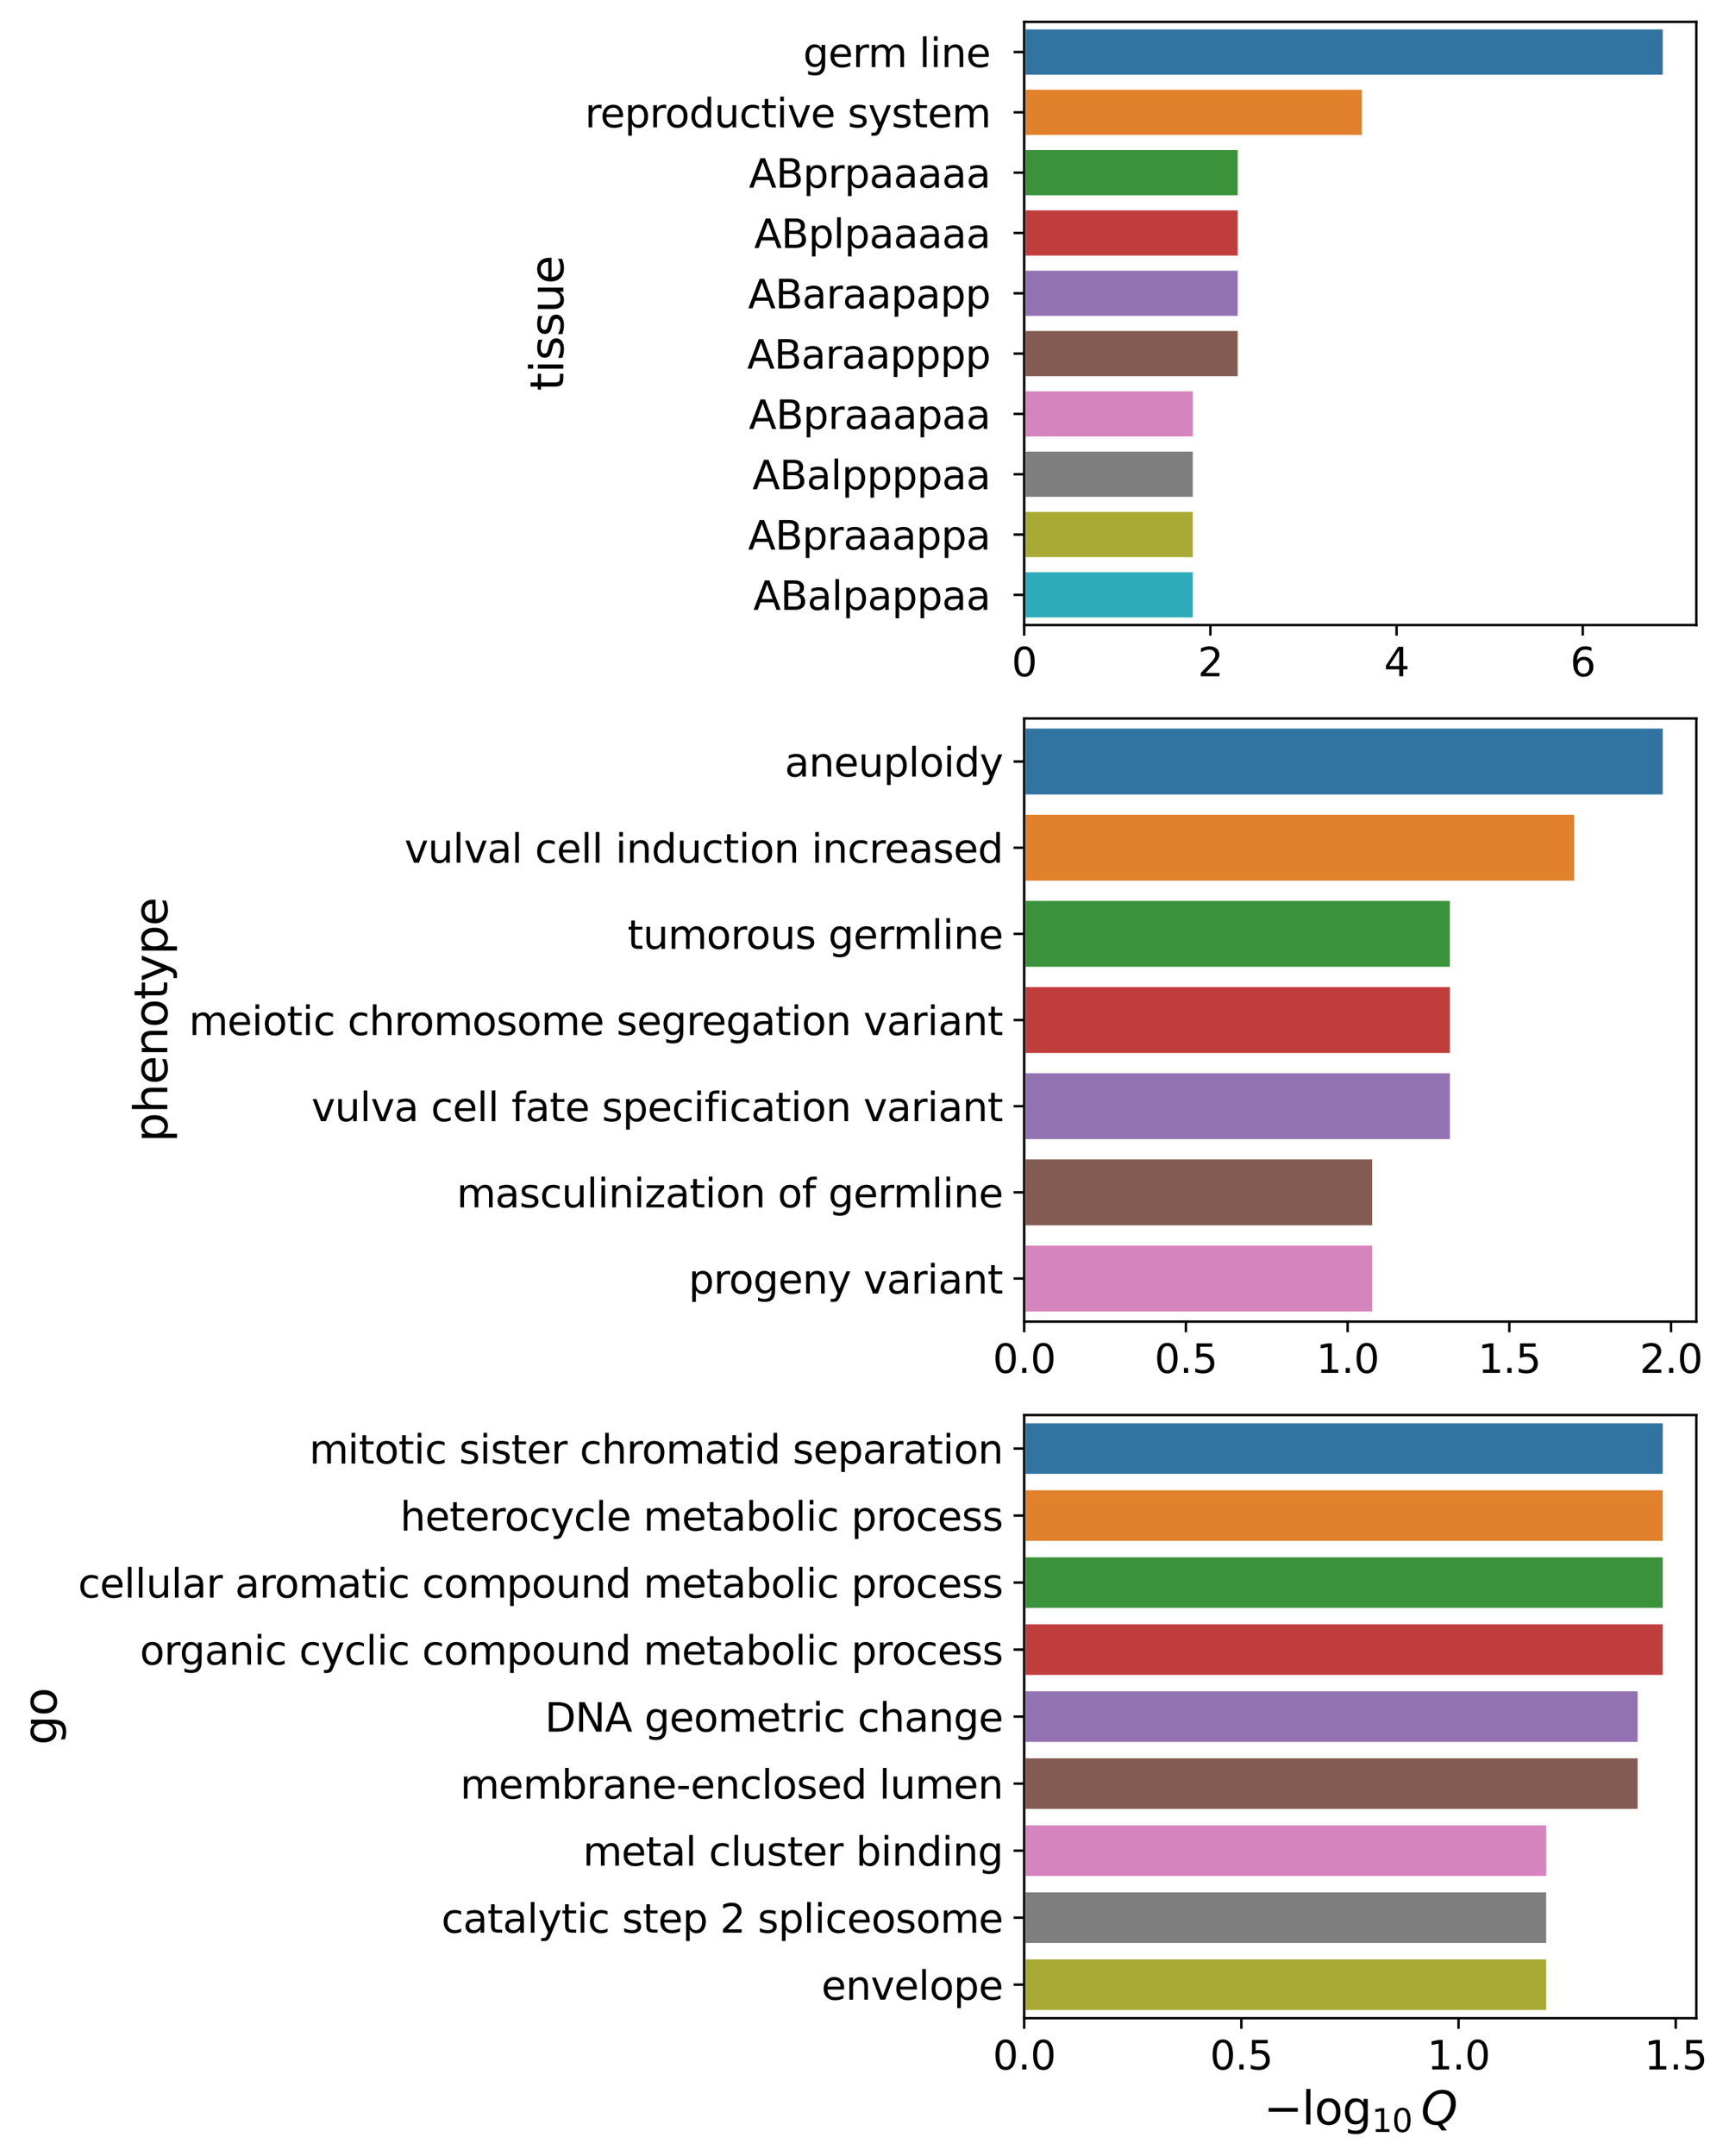 <?xml version="1.0" encoding="utf-8" standalone="no"?>
<!DOCTYPE svg PUBLIC "-//W3C//DTD SVG 1.1//EN"
  "http://www.w3.org/Graphics/SVG/1.1/DTD/svg11.dtd">
<svg xmlns:xlink="http://www.w3.org/1999/xlink" width="569.237pt" height="709.692pt" viewBox="0 0 569.237 709.692" xmlns="http://www.w3.org/2000/svg" version="1.1">
 <defs>
  <style type="text/css">*{stroke-linejoin: round; stroke-linecap: butt}</style>
 </defs>
 <g id="figure_1">
  <g id="patch_1">
   <path d="M 0 709.692 
L 569.237 709.692 
L 569.237 0 
L 0 0 
z
" style="fill: #ffffff"/>
  </g>
  <g id="axes_1">
   <g id="patch_2">
    <path d="M 337.189 205.747 
L 558.475 205.747 
L 558.475 7.2 
L 337.189 7.2 
z
" style="fill: #ffffff"/>
   </g>
   <g id="patch_3">
    <path d="M 337.189 9.185 
L 547.937 9.185 
L 547.937 25.069 
L 337.189 25.069 
z
" clip-path="url(#p6d7a8c3b82)" style="fill: #3274a1; stroke: #ffffff; stroke-linejoin: miter"/>
   </g>
   <g id="patch_4">
    <path d="M 337.189 29.04 
L 448.822 29.04 
L 448.822 44.924 
L 337.189 44.924 
z
" clip-path="url(#p6d7a8c3b82)" style="fill: #e1812c; stroke: #ffffff; stroke-linejoin: miter"/>
   </g>
   <g id="patch_5">
    <path d="M 337.189 48.895 
L 407.983 48.895 
L 407.983 64.779 
L 337.189 64.779 
z
" clip-path="url(#p6d7a8c3b82)" style="fill: #3a923a; stroke: #ffffff; stroke-linejoin: miter"/>
   </g>
   <g id="patch_6">
    <path d="M 337.189 68.749 
L 407.983 68.749 
L 407.983 84.633 
L 337.189 84.633 
z
" clip-path="url(#p6d7a8c3b82)" style="fill: #c03d3e; stroke: #ffffff; stroke-linejoin: miter"/>
   </g>
   <g id="patch_7">
    <path d="M 337.189 88.604 
L 407.983 88.604 
L 407.983 104.488 
L 337.189 104.488 
z
" clip-path="url(#p6d7a8c3b82)" style="fill: #9372b2; stroke: #ffffff; stroke-linejoin: miter"/>
   </g>
   <g id="patch_8">
    <path d="M 337.189 108.459 
L 407.983 108.459 
L 407.983 124.343 
L 337.189 124.343 
z
" clip-path="url(#p6d7a8c3b82)" style="fill: #845b53; stroke: #ffffff; stroke-linejoin: miter"/>
   </g>
   <g id="patch_9">
    <path d="M 337.189 128.313 
L 393.197 128.313 
L 393.197 144.197 
L 337.189 144.197 
z
" clip-path="url(#p6d7a8c3b82)" style="fill: #d684bd; stroke: #ffffff; stroke-linejoin: miter"/>
   </g>
   <g id="patch_10">
    <path d="M 337.189 148.168 
L 393.197 148.168 
L 393.197 164.052 
L 337.189 164.052 
z
" clip-path="url(#p6d7a8c3b82)" style="fill: #7f7f7f; stroke: #ffffff; stroke-linejoin: miter"/>
   </g>
   <g id="patch_11">
    <path d="M 337.189 168.023 
L 393.197 168.023 
L 393.197 183.907 
L 337.189 183.907 
z
" clip-path="url(#p6d7a8c3b82)" style="fill: #a9aa35; stroke: #ffffff; stroke-linejoin: miter"/>
   </g>
   <g id="patch_12">
    <path d="M 337.189 187.877 
L 393.197 187.877 
L 393.197 203.761 
L 337.189 203.761 
z
" clip-path="url(#p6d7a8c3b82)" style="fill: #2eabb8; stroke: #ffffff; stroke-linejoin: miter"/>
   </g>
   <g id="matplotlib.axis_1">
    <g id="xtick_1">
     <g id="line2d_1">
      <defs>
       <path id="mfae24c690d" d="M 0 0 
L 0 3.5 
" style="stroke: #000000; stroke-width: 0.8"/>
      </defs>
      <g>
       <use xlink:href="#mfae24c690d" x="337.189" y="205.747" style="stroke: #000000; stroke-width: 0.8"/>
      </g>
     </g>
     <g id="text_1">
      <!-- 0 -->
      <g transform="translate(333.054 222.625) scale(0.13 -0.13)">
       <defs>
        <path id="DejaVuSans-30" d="M 2034 4250 
Q 1547 4250 1301 3770 
Q 1056 3291 1056 2328 
Q 1056 1369 1301 889 
Q 1547 409 2034 409 
Q 2525 409 2770 889 
Q 3016 1369 3016 2328 
Q 3016 3291 2770 3770 
Q 2525 4250 2034 4250 
z
M 2034 4750 
Q 2819 4750 3233 4129 
Q 3647 3509 3647 2328 
Q 3647 1150 3233 529 
Q 2819 -91 2034 -91 
Q 1250 -91 836 529 
Q 422 1150 422 2328 
Q 422 3509 836 4129 
Q 1250 4750 2034 4750 
z
" transform="scale(0.016)"/>
       </defs>
       <use xlink:href="#DejaVuSans-30"/>
      </g>
     </g>
    </g>
    <g id="xtick_2">
     <g id="line2d_2">
      <g>
       <use xlink:href="#mfae24c690d" x="398.492" y="205.747" style="stroke: #000000; stroke-width: 0.8"/>
      </g>
     </g>
     <g id="text_2">
      <!-- 2 -->
      <g transform="translate(394.356 222.625) scale(0.13 -0.13)">
       <defs>
        <path id="DejaVuSans-32" d="M 1228 531 
L 3431 531 
L 3431 0 
L 469 0 
L 469 531 
Q 828 903 1448 1529 
Q 2069 2156 2228 2338 
Q 2531 2678 2651 2914 
Q 2772 3150 2772 3378 
Q 2772 3750 2511 3984 
Q 2250 4219 1831 4219 
Q 1534 4219 1204 4116 
Q 875 4013 500 3803 
L 500 4441 
Q 881 4594 1212 4672 
Q 1544 4750 1819 4750 
Q 2544 4750 2975 4387 
Q 3406 4025 3406 3419 
Q 3406 3131 3298 2873 
Q 3191 2616 2906 2266 
Q 2828 2175 2409 1742 
Q 1991 1309 1228 531 
z
" transform="scale(0.016)"/>
       </defs>
       <use xlink:href="#DejaVuSans-32"/>
      </g>
     </g>
    </g>
    <g id="xtick_3">
     <g id="line2d_3">
      <g>
       <use xlink:href="#mfae24c690d" x="459.794" y="205.747" style="stroke: #000000; stroke-width: 0.8"/>
      </g>
     </g>
     <g id="text_3">
      <!-- 4 -->
      <g transform="translate(455.658 222.625) scale(0.13 -0.13)">
       <defs>
        <path id="DejaVuSans-34" d="M 2419 4116 
L 825 1625 
L 2419 1625 
L 2419 4116 
z
M 2253 4666 
L 3047 4666 
L 3047 1625 
L 3713 1625 
L 3713 1100 
L 3047 1100 
L 3047 0 
L 2419 0 
L 2419 1100 
L 313 1100 
L 313 1709 
L 2253 4666 
z
" transform="scale(0.016)"/>
       </defs>
       <use xlink:href="#DejaVuSans-34"/>
      </g>
     </g>
    </g>
    <g id="xtick_4">
     <g id="line2d_4">
      <g>
       <use xlink:href="#mfae24c690d" x="521.096" y="205.747" style="stroke: #000000; stroke-width: 0.8"/>
      </g>
     </g>
     <g id="text_4">
      <!-- 6 -->
      <g transform="translate(516.96 222.625) scale(0.13 -0.13)">
       <defs>
        <path id="DejaVuSans-36" d="M 2113 2584 
Q 1688 2584 1439 2293 
Q 1191 2003 1191 1497 
Q 1191 994 1439 701 
Q 1688 409 2113 409 
Q 2538 409 2786 701 
Q 3034 994 3034 1497 
Q 3034 2003 2786 2293 
Q 2538 2584 2113 2584 
z
M 3366 4563 
L 3366 3988 
Q 3128 4100 2886 4159 
Q 2644 4219 2406 4219 
Q 1781 4219 1451 3797 
Q 1122 3375 1075 2522 
Q 1259 2794 1537 2939 
Q 1816 3084 2150 3084 
Q 2853 3084 3261 2657 
Q 3669 2231 3669 1497 
Q 3669 778 3244 343 
Q 2819 -91 2113 -91 
Q 1303 -91 875 529 
Q 447 1150 447 2328 
Q 447 3434 972 4092 
Q 1497 4750 2381 4750 
Q 2619 4750 2861 4703 
Q 3103 4656 3366 4563 
z
" transform="scale(0.016)"/>
       </defs>
       <use xlink:href="#DejaVuSans-36"/>
      </g>
     </g>
    </g>
   </g>
   <g id="matplotlib.axis_2">
    <g id="ytick_1">
     <g id="line2d_5">
      <defs>
       <path id="m1cd142c22b" d="M 0 0 
L -3.5 0 
" style="stroke: #000000; stroke-width: 0.8"/>
      </defs>
      <g>
       <use xlink:href="#m1cd142c22b" x="337.189" y="17.127" style="stroke: #000000; stroke-width: 0.8"/>
      </g>
     </g>
     <g id="text_5">
      <!-- germ line  -->
      <g transform="translate(264.434 22.066) scale(0.13 -0.13)">
       <defs>
        <path id="DejaVuSans-67" d="M 2906 1791 
Q 2906 2416 2648 2759 
Q 2391 3103 1925 3103 
Q 1463 3103 1205 2759 
Q 947 2416 947 1791 
Q 947 1169 1205 825 
Q 1463 481 1925 481 
Q 2391 481 2648 825 
Q 2906 1169 2906 1791 
z
M 3481 434 
Q 3481 -459 3084 -895 
Q 2688 -1331 1869 -1331 
Q 1566 -1331 1297 -1286 
Q 1028 -1241 775 -1147 
L 775 -588 
Q 1028 -725 1275 -790 
Q 1522 -856 1778 -856 
Q 2344 -856 2625 -561 
Q 2906 -266 2906 331 
L 2906 616 
Q 2728 306 2450 153 
Q 2172 0 1784 0 
Q 1141 0 747 490 
Q 353 981 353 1791 
Q 353 2603 747 3093 
Q 1141 3584 1784 3584 
Q 2172 3584 2450 3431 
Q 2728 3278 2906 2969 
L 2906 3500 
L 3481 3500 
L 3481 434 
z
" transform="scale(0.016)"/>
        <path id="DejaVuSans-65" d="M 3597 1894 
L 3597 1613 
L 953 1613 
Q 991 1019 1311 708 
Q 1631 397 2203 397 
Q 2534 397 2845 478 
Q 3156 559 3463 722 
L 3463 178 
Q 3153 47 2828 -22 
Q 2503 -91 2169 -91 
Q 1331 -91 842 396 
Q 353 884 353 1716 
Q 353 2575 817 3079 
Q 1281 3584 2069 3584 
Q 2775 3584 3186 3129 
Q 3597 2675 3597 1894 
z
M 3022 2063 
Q 3016 2534 2758 2815 
Q 2500 3097 2075 3097 
Q 1594 3097 1305 2825 
Q 1016 2553 972 2059 
L 3022 2063 
z
" transform="scale(0.016)"/>
        <path id="DejaVuSans-72" d="M 2631 2963 
Q 2534 3019 2420 3045 
Q 2306 3072 2169 3072 
Q 1681 3072 1420 2755 
Q 1159 2438 1159 1844 
L 1159 0 
L 581 0 
L 581 3500 
L 1159 3500 
L 1159 2956 
Q 1341 3275 1631 3429 
Q 1922 3584 2338 3584 
Q 2397 3584 2469 3576 
Q 2541 3569 2628 3553 
L 2631 2963 
z
" transform="scale(0.016)"/>
        <path id="DejaVuSans-6d" d="M 3328 2828 
Q 3544 3216 3844 3400 
Q 4144 3584 4550 3584 
Q 5097 3584 5394 3201 
Q 5691 2819 5691 2113 
L 5691 0 
L 5113 0 
L 5113 2094 
Q 5113 2597 4934 2840 
Q 4756 3084 4391 3084 
Q 3944 3084 3684 2787 
Q 3425 2491 3425 1978 
L 3425 0 
L 2847 0 
L 2847 2094 
Q 2847 2600 2669 2842 
Q 2491 3084 2119 3084 
Q 1678 3084 1418 2786 
Q 1159 2488 1159 1978 
L 1159 0 
L 581 0 
L 581 3500 
L 1159 3500 
L 1159 2956 
Q 1356 3278 1631 3431 
Q 1906 3584 2284 3584 
Q 2666 3584 2933 3390 
Q 3200 3197 3328 2828 
z
" transform="scale(0.016)"/>
        <path id="DejaVuSans-20" transform="scale(0.016)"/>
        <path id="DejaVuSans-6c" d="M 603 4863 
L 1178 4863 
L 1178 0 
L 603 0 
L 603 4863 
z
" transform="scale(0.016)"/>
        <path id="DejaVuSans-69" d="M 603 3500 
L 1178 3500 
L 1178 0 
L 603 0 
L 603 3500 
z
M 603 4863 
L 1178 4863 
L 1178 4134 
L 603 4134 
L 603 4863 
z
" transform="scale(0.016)"/>
        <path id="DejaVuSans-6e" d="M 3513 2113 
L 3513 0 
L 2938 0 
L 2938 2094 
Q 2938 2591 2744 2837 
Q 2550 3084 2163 3084 
Q 1697 3084 1428 2787 
Q 1159 2491 1159 1978 
L 1159 0 
L 581 0 
L 581 3500 
L 1159 3500 
L 1159 2956 
Q 1366 3272 1645 3428 
Q 1925 3584 2291 3584 
Q 2894 3584 3203 3211 
Q 3513 2838 3513 2113 
z
" transform="scale(0.016)"/>
       </defs>
       <use xlink:href="#DejaVuSans-67"/>
       <use xlink:href="#DejaVuSans-65" x="63.477"/>
       <use xlink:href="#DejaVuSans-72" x="125"/>
       <use xlink:href="#DejaVuSans-6d" x="164.363"/>
       <use xlink:href="#DejaVuSans-20" x="261.775"/>
       <use xlink:href="#DejaVuSans-6c" x="293.562"/>
       <use xlink:href="#DejaVuSans-69" x="321.346"/>
       <use xlink:href="#DejaVuSans-6e" x="349.129"/>
       <use xlink:href="#DejaVuSans-65" x="412.508"/>
       <use xlink:href="#DejaVuSans-20" x="474.031"/>
      </g>
     </g>
    </g>
    <g id="ytick_2">
     <g id="line2d_6">
      <g>
       <use xlink:href="#m1cd142c22b" x="337.189" y="36.982" style="stroke: #000000; stroke-width: 0.8"/>
      </g>
     </g>
     <g id="text_6">
      <!-- reproductive system  -->
      <g transform="translate(192.578 41.921) scale(0.13 -0.13)">
       <defs>
        <path id="DejaVuSans-70" d="M 1159 525 
L 1159 -1331 
L 581 -1331 
L 581 3500 
L 1159 3500 
L 1159 2969 
Q 1341 3281 1617 3432 
Q 1894 3584 2278 3584 
Q 2916 3584 3314 3078 
Q 3713 2572 3713 1747 
Q 3713 922 3314 415 
Q 2916 -91 2278 -91 
Q 1894 -91 1617 61 
Q 1341 213 1159 525 
z
M 3116 1747 
Q 3116 2381 2855 2742 
Q 2594 3103 2138 3103 
Q 1681 3103 1420 2742 
Q 1159 2381 1159 1747 
Q 1159 1113 1420 752 
Q 1681 391 2138 391 
Q 2594 391 2855 752 
Q 3116 1113 3116 1747 
z
" transform="scale(0.016)"/>
        <path id="DejaVuSans-6f" d="M 1959 3097 
Q 1497 3097 1228 2736 
Q 959 2375 959 1747 
Q 959 1119 1226 758 
Q 1494 397 1959 397 
Q 2419 397 2687 759 
Q 2956 1122 2956 1747 
Q 2956 2369 2687 2733 
Q 2419 3097 1959 3097 
z
M 1959 3584 
Q 2709 3584 3137 3096 
Q 3566 2609 3566 1747 
Q 3566 888 3137 398 
Q 2709 -91 1959 -91 
Q 1206 -91 779 398 
Q 353 888 353 1747 
Q 353 2609 779 3096 
Q 1206 3584 1959 3584 
z
" transform="scale(0.016)"/>
        <path id="DejaVuSans-64" d="M 2906 2969 
L 2906 4863 
L 3481 4863 
L 3481 0 
L 2906 0 
L 2906 525 
Q 2725 213 2448 61 
Q 2172 -91 1784 -91 
Q 1150 -91 751 415 
Q 353 922 353 1747 
Q 353 2572 751 3078 
Q 1150 3584 1784 3584 
Q 2172 3584 2448 3432 
Q 2725 3281 2906 2969 
z
M 947 1747 
Q 947 1113 1208 752 
Q 1469 391 1925 391 
Q 2381 391 2643 752 
Q 2906 1113 2906 1747 
Q 2906 2381 2643 2742 
Q 2381 3103 1925 3103 
Q 1469 3103 1208 2742 
Q 947 2381 947 1747 
z
" transform="scale(0.016)"/>
        <path id="DejaVuSans-75" d="M 544 1381 
L 544 3500 
L 1119 3500 
L 1119 1403 
Q 1119 906 1312 657 
Q 1506 409 1894 409 
Q 2359 409 2629 706 
Q 2900 1003 2900 1516 
L 2900 3500 
L 3475 3500 
L 3475 0 
L 2900 0 
L 2900 538 
Q 2691 219 2414 64 
Q 2138 -91 1772 -91 
Q 1169 -91 856 284 
Q 544 659 544 1381 
z
M 1991 3584 
L 1991 3584 
z
" transform="scale(0.016)"/>
        <path id="DejaVuSans-63" d="M 3122 3366 
L 3122 2828 
Q 2878 2963 2633 3030 
Q 2388 3097 2138 3097 
Q 1578 3097 1268 2742 
Q 959 2388 959 1747 
Q 959 1106 1268 751 
Q 1578 397 2138 397 
Q 2388 397 2633 464 
Q 2878 531 3122 666 
L 3122 134 
Q 2881 22 2623 -34 
Q 2366 -91 2075 -91 
Q 1284 -91 818 406 
Q 353 903 353 1747 
Q 353 2603 823 3093 
Q 1294 3584 2113 3584 
Q 2378 3584 2631 3529 
Q 2884 3475 3122 3366 
z
" transform="scale(0.016)"/>
        <path id="DejaVuSans-74" d="M 1172 4494 
L 1172 3500 
L 2356 3500 
L 2356 3053 
L 1172 3053 
L 1172 1153 
Q 1172 725 1289 603 
Q 1406 481 1766 481 
L 2356 481 
L 2356 0 
L 1766 0 
Q 1100 0 847 248 
Q 594 497 594 1153 
L 594 3053 
L 172 3053 
L 172 3500 
L 594 3500 
L 594 4494 
L 1172 4494 
z
" transform="scale(0.016)"/>
        <path id="DejaVuSans-76" d="M 191 3500 
L 800 3500 
L 1894 563 
L 2988 3500 
L 3597 3500 
L 2284 0 
L 1503 0 
L 191 3500 
z
" transform="scale(0.016)"/>
        <path id="DejaVuSans-73" d="M 2834 3397 
L 2834 2853 
Q 2591 2978 2328 3040 
Q 2066 3103 1784 3103 
Q 1356 3103 1142 2972 
Q 928 2841 928 2578 
Q 928 2378 1081 2264 
Q 1234 2150 1697 2047 
L 1894 2003 
Q 2506 1872 2764 1633 
Q 3022 1394 3022 966 
Q 3022 478 2636 193 
Q 2250 -91 1575 -91 
Q 1294 -91 989 -36 
Q 684 19 347 128 
L 347 722 
Q 666 556 975 473 
Q 1284 391 1588 391 
Q 1994 391 2212 530 
Q 2431 669 2431 922 
Q 2431 1156 2273 1281 
Q 2116 1406 1581 1522 
L 1381 1569 
Q 847 1681 609 1914 
Q 372 2147 372 2553 
Q 372 3047 722 3315 
Q 1072 3584 1716 3584 
Q 2034 3584 2315 3537 
Q 2597 3491 2834 3397 
z
" transform="scale(0.016)"/>
        <path id="DejaVuSans-79" d="M 2059 -325 
Q 1816 -950 1584 -1140 
Q 1353 -1331 966 -1331 
L 506 -1331 
L 506 -850 
L 844 -850 
Q 1081 -850 1212 -737 
Q 1344 -625 1503 -206 
L 1606 56 
L 191 3500 
L 800 3500 
L 1894 763 
L 2988 3500 
L 3597 3500 
L 2059 -325 
z
" transform="scale(0.016)"/>
       </defs>
       <use xlink:href="#DejaVuSans-72"/>
       <use xlink:href="#DejaVuSans-65" x="38.863"/>
       <use xlink:href="#DejaVuSans-70" x="100.387"/>
       <use xlink:href="#DejaVuSans-72" x="163.863"/>
       <use xlink:href="#DejaVuSans-6f" x="202.727"/>
       <use xlink:href="#DejaVuSans-64" x="263.908"/>
       <use xlink:href="#DejaVuSans-75" x="327.385"/>
       <use xlink:href="#DejaVuSans-63" x="390.764"/>
       <use xlink:href="#DejaVuSans-74" x="445.744"/>
       <use xlink:href="#DejaVuSans-69" x="484.953"/>
       <use xlink:href="#DejaVuSans-76" x="512.736"/>
       <use xlink:href="#DejaVuSans-65" x="571.916"/>
       <use xlink:href="#DejaVuSans-20" x="633.439"/>
       <use xlink:href="#DejaVuSans-73" x="665.227"/>
       <use xlink:href="#DejaVuSans-79" x="717.326"/>
       <use xlink:href="#DejaVuSans-73" x="776.506"/>
       <use xlink:href="#DejaVuSans-74" x="828.605"/>
       <use xlink:href="#DejaVuSans-65" x="867.814"/>
       <use xlink:href="#DejaVuSans-6d" x="929.338"/>
       <use xlink:href="#DejaVuSans-20" x="1026.75"/>
      </g>
     </g>
    </g>
    <g id="ytick_3">
     <g id="line2d_7">
      <g>
       <use xlink:href="#m1cd142c22b" x="337.189" y="56.837" style="stroke: #000000; stroke-width: 0.8"/>
      </g>
     </g>
     <g id="text_7">
      <!-- ABprpaaaaa  -->
      <g transform="translate(246.563 61.776) scale(0.13 -0.13)">
       <defs>
        <path id="DejaVuSans-41" d="M 2188 4044 
L 1331 1722 
L 3047 1722 
L 2188 4044 
z
M 1831 4666 
L 2547 4666 
L 4325 0 
L 3669 0 
L 3244 1197 
L 1141 1197 
L 716 0 
L 50 0 
L 1831 4666 
z
" transform="scale(0.016)"/>
        <path id="DejaVuSans-42" d="M 1259 2228 
L 1259 519 
L 2272 519 
Q 2781 519 3026 730 
Q 3272 941 3272 1375 
Q 3272 1813 3026 2020 
Q 2781 2228 2272 2228 
L 1259 2228 
z
M 1259 4147 
L 1259 2741 
L 2194 2741 
Q 2656 2741 2882 2914 
Q 3109 3088 3109 3444 
Q 3109 3797 2882 3972 
Q 2656 4147 2194 4147 
L 1259 4147 
z
M 628 4666 
L 2241 4666 
Q 2963 4666 3353 4366 
Q 3744 4066 3744 3513 
Q 3744 3084 3544 2831 
Q 3344 2578 2956 2516 
Q 3422 2416 3680 2098 
Q 3938 1781 3938 1306 
Q 3938 681 3513 340 
Q 3088 0 2303 0 
L 628 0 
L 628 4666 
z
" transform="scale(0.016)"/>
        <path id="DejaVuSans-61" d="M 2194 1759 
Q 1497 1759 1228 1600 
Q 959 1441 959 1056 
Q 959 750 1161 570 
Q 1363 391 1709 391 
Q 2188 391 2477 730 
Q 2766 1069 2766 1631 
L 2766 1759 
L 2194 1759 
z
M 3341 1997 
L 3341 0 
L 2766 0 
L 2766 531 
Q 2569 213 2275 61 
Q 1981 -91 1556 -91 
Q 1019 -91 701 211 
Q 384 513 384 1019 
Q 384 1609 779 1909 
Q 1175 2209 1959 2209 
L 2766 2209 
L 2766 2266 
Q 2766 2663 2505 2880 
Q 2244 3097 1772 3097 
Q 1472 3097 1187 3025 
Q 903 2953 641 2809 
L 641 3341 
Q 956 3463 1253 3523 
Q 1550 3584 1831 3584 
Q 2591 3584 2966 3190 
Q 3341 2797 3341 1997 
z
" transform="scale(0.016)"/>
       </defs>
       <use xlink:href="#DejaVuSans-41"/>
       <use xlink:href="#DejaVuSans-42" x="68.408"/>
       <use xlink:href="#DejaVuSans-70" x="137.012"/>
       <use xlink:href="#DejaVuSans-72" x="200.488"/>
       <use xlink:href="#DejaVuSans-70" x="241.602"/>
       <use xlink:href="#DejaVuSans-61" x="305.078"/>
       <use xlink:href="#DejaVuSans-61" x="366.357"/>
       <use xlink:href="#DejaVuSans-61" x="427.637"/>
       <use xlink:href="#DejaVuSans-61" x="488.916"/>
       <use xlink:href="#DejaVuSans-61" x="550.195"/>
       <use xlink:href="#DejaVuSans-20" x="611.475"/>
      </g>
     </g>
    </g>
    <g id="ytick_4">
     <g id="line2d_8">
      <g>
       <use xlink:href="#m1cd142c22b" x="337.189" y="76.691" style="stroke: #000000; stroke-width: 0.8"/>
      </g>
     </g>
     <g id="text_8">
      <!-- ABplpaaaaa  -->
      <g transform="translate(248.295 81.63) scale(0.13 -0.13)">
       <use xlink:href="#DejaVuSans-41"/>
       <use xlink:href="#DejaVuSans-42" x="68.408"/>
       <use xlink:href="#DejaVuSans-70" x="137.012"/>
       <use xlink:href="#DejaVuSans-6c" x="200.488"/>
       <use xlink:href="#DejaVuSans-70" x="228.271"/>
       <use xlink:href="#DejaVuSans-61" x="291.748"/>
       <use xlink:href="#DejaVuSans-61" x="353.027"/>
       <use xlink:href="#DejaVuSans-61" x="414.307"/>
       <use xlink:href="#DejaVuSans-61" x="475.586"/>
       <use xlink:href="#DejaVuSans-61" x="536.865"/>
       <use xlink:href="#DejaVuSans-20" x="598.145"/>
      </g>
     </g>
    </g>
    <g id="ytick_5">
     <g id="line2d_9">
      <g>
       <use xlink:href="#m1cd142c22b" x="337.189" y="96.546" style="stroke: #000000; stroke-width: 0.8"/>
      </g>
     </g>
     <g id="text_9">
      <!-- ABaraapapp  -->
      <g transform="translate(246.276 101.485) scale(0.13 -0.13)">
       <use xlink:href="#DejaVuSans-41"/>
       <use xlink:href="#DejaVuSans-42" x="68.408"/>
       <use xlink:href="#DejaVuSans-61" x="137.012"/>
       <use xlink:href="#DejaVuSans-72" x="198.291"/>
       <use xlink:href="#DejaVuSans-61" x="239.404"/>
       <use xlink:href="#DejaVuSans-61" x="300.684"/>
       <use xlink:href="#DejaVuSans-70" x="361.963"/>
       <use xlink:href="#DejaVuSans-61" x="425.439"/>
       <use xlink:href="#DejaVuSans-70" x="486.719"/>
       <use xlink:href="#DejaVuSans-70" x="550.195"/>
       <use xlink:href="#DejaVuSans-20" x="613.672"/>
      </g>
     </g>
    </g>
    <g id="ytick_6">
     <g id="line2d_10">
      <g>
       <use xlink:href="#m1cd142c22b" x="337.189" y="116.401" style="stroke: #000000; stroke-width: 0.8"/>
      </g>
     </g>
     <g id="text_10">
      <!-- ABaraapppp  -->
      <g transform="translate(245.99 121.34) scale(0.13 -0.13)">
       <use xlink:href="#DejaVuSans-41"/>
       <use xlink:href="#DejaVuSans-42" x="68.408"/>
       <use xlink:href="#DejaVuSans-61" x="137.012"/>
       <use xlink:href="#DejaVuSans-72" x="198.291"/>
       <use xlink:href="#DejaVuSans-61" x="239.404"/>
       <use xlink:href="#DejaVuSans-61" x="300.684"/>
       <use xlink:href="#DejaVuSans-70" x="361.963"/>
       <use xlink:href="#DejaVuSans-70" x="425.439"/>
       <use xlink:href="#DejaVuSans-70" x="488.916"/>
       <use xlink:href="#DejaVuSans-70" x="552.393"/>
       <use xlink:href="#DejaVuSans-20" x="615.869"/>
      </g>
     </g>
    </g>
    <g id="ytick_7">
     <g id="line2d_11">
      <g>
       <use xlink:href="#m1cd142c22b" x="337.189" y="136.255" style="stroke: #000000; stroke-width: 0.8"/>
      </g>
     </g>
     <g id="text_11">
      <!-- ABpraaapaa  -->
      <g transform="translate(246.563 141.194) scale(0.13 -0.13)">
       <use xlink:href="#DejaVuSans-41"/>
       <use xlink:href="#DejaVuSans-42" x="68.408"/>
       <use xlink:href="#DejaVuSans-70" x="137.012"/>
       <use xlink:href="#DejaVuSans-72" x="200.488"/>
       <use xlink:href="#DejaVuSans-61" x="241.602"/>
       <use xlink:href="#DejaVuSans-61" x="302.881"/>
       <use xlink:href="#DejaVuSans-61" x="364.16"/>
       <use xlink:href="#DejaVuSans-70" x="425.439"/>
       <use xlink:href="#DejaVuSans-61" x="488.916"/>
       <use xlink:href="#DejaVuSans-61" x="550.195"/>
       <use xlink:href="#DejaVuSans-20" x="611.475"/>
      </g>
     </g>
    </g>
    <g id="ytick_8">
     <g id="line2d_12">
      <g>
       <use xlink:href="#m1cd142c22b" x="337.189" y="156.11" style="stroke: #000000; stroke-width: 0.8"/>
      </g>
     </g>
     <g id="text_12">
      <!-- ABalppppaa  -->
      <g transform="translate(247.723 161.049) scale(0.13 -0.13)">
       <use xlink:href="#DejaVuSans-41"/>
       <use xlink:href="#DejaVuSans-42" x="68.408"/>
       <use xlink:href="#DejaVuSans-61" x="137.012"/>
       <use xlink:href="#DejaVuSans-6c" x="198.291"/>
       <use xlink:href="#DejaVuSans-70" x="226.074"/>
       <use xlink:href="#DejaVuSans-70" x="289.551"/>
       <use xlink:href="#DejaVuSans-70" x="353.027"/>
       <use xlink:href="#DejaVuSans-70" x="416.504"/>
       <use xlink:href="#DejaVuSans-61" x="479.98"/>
       <use xlink:href="#DejaVuSans-61" x="541.26"/>
       <use xlink:href="#DejaVuSans-20" x="602.539"/>
      </g>
     </g>
    </g>
    <g id="ytick_9">
     <g id="line2d_13">
      <g>
       <use xlink:href="#m1cd142c22b" x="337.189" y="175.965" style="stroke: #000000; stroke-width: 0.8"/>
      </g>
     </g>
     <g id="text_13">
      <!-- ABpraaappa  -->
      <g transform="translate(246.276 180.904) scale(0.13 -0.13)">
       <use xlink:href="#DejaVuSans-41"/>
       <use xlink:href="#DejaVuSans-42" x="68.408"/>
       <use xlink:href="#DejaVuSans-70" x="137.012"/>
       <use xlink:href="#DejaVuSans-72" x="200.488"/>
       <use xlink:href="#DejaVuSans-61" x="241.602"/>
       <use xlink:href="#DejaVuSans-61" x="302.881"/>
       <use xlink:href="#DejaVuSans-61" x="364.16"/>
       <use xlink:href="#DejaVuSans-70" x="425.439"/>
       <use xlink:href="#DejaVuSans-70" x="488.916"/>
       <use xlink:href="#DejaVuSans-61" x="552.393"/>
       <use xlink:href="#DejaVuSans-20" x="613.672"/>
      </g>
     </g>
    </g>
    <g id="ytick_10">
     <g id="line2d_14">
      <g>
       <use xlink:href="#m1cd142c22b" x="337.189" y="195.819" style="stroke: #000000; stroke-width: 0.8"/>
      </g>
     </g>
     <g id="text_14">
      <!-- ABalpappaa  -->
      <g transform="translate(248.009 200.758) scale(0.13 -0.13)">
       <use xlink:href="#DejaVuSans-41"/>
       <use xlink:href="#DejaVuSans-42" x="68.408"/>
       <use xlink:href="#DejaVuSans-61" x="137.012"/>
       <use xlink:href="#DejaVuSans-6c" x="198.291"/>
       <use xlink:href="#DejaVuSans-70" x="226.074"/>
       <use xlink:href="#DejaVuSans-61" x="289.551"/>
       <use xlink:href="#DejaVuSans-70" x="350.83"/>
       <use xlink:href="#DejaVuSans-70" x="414.307"/>
       <use xlink:href="#DejaVuSans-61" x="477.783"/>
       <use xlink:href="#DejaVuSans-61" x="539.062"/>
       <use xlink:href="#DejaVuSans-20" x="600.342"/>
      </g>
     </g>
    </g>
    <g id="text_15">
     <!-- tissue -->
     <g transform="translate(185.459 128.679) rotate(-90) scale(0.15 -0.15)">
      <use xlink:href="#DejaVuSans-74"/>
      <use xlink:href="#DejaVuSans-69" x="39.209"/>
      <use xlink:href="#DejaVuSans-73" x="66.992"/>
      <use xlink:href="#DejaVuSans-73" x="119.092"/>
      <use xlink:href="#DejaVuSans-75" x="171.191"/>
      <use xlink:href="#DejaVuSans-65" x="234.57"/>
     </g>
    </g>
   </g>
   <g id="line2d_15">
    <path clip-path="url(#p6d7a8c3b82)" style="fill: none; stroke: #424242; stroke-width: 2.7; stroke-linecap: round"/>
   </g>
   <g id="line2d_16">
    <path clip-path="url(#p6d7a8c3b82)" style="fill: none; stroke: #424242; stroke-width: 2.7; stroke-linecap: round"/>
   </g>
   <g id="line2d_17">
    <path clip-path="url(#p6d7a8c3b82)" style="fill: none; stroke: #424242; stroke-width: 2.7; stroke-linecap: round"/>
   </g>
   <g id="line2d_18">
    <path clip-path="url(#p6d7a8c3b82)" style="fill: none; stroke: #424242; stroke-width: 2.7; stroke-linecap: round"/>
   </g>
   <g id="line2d_19">
    <path clip-path="url(#p6d7a8c3b82)" style="fill: none; stroke: #424242; stroke-width: 2.7; stroke-linecap: round"/>
   </g>
   <g id="line2d_20">
    <path clip-path="url(#p6d7a8c3b82)" style="fill: none; stroke: #424242; stroke-width: 2.7; stroke-linecap: round"/>
   </g>
   <g id="line2d_21">
    <path clip-path="url(#p6d7a8c3b82)" style="fill: none; stroke: #424242; stroke-width: 2.7; stroke-linecap: round"/>
   </g>
   <g id="line2d_22">
    <path clip-path="url(#p6d7a8c3b82)" style="fill: none; stroke: #424242; stroke-width: 2.7; stroke-linecap: round"/>
   </g>
   <g id="line2d_23">
    <path clip-path="url(#p6d7a8c3b82)" style="fill: none; stroke: #424242; stroke-width: 2.7; stroke-linecap: round"/>
   </g>
   <g id="line2d_24">
    <path clip-path="url(#p6d7a8c3b82)" style="fill: none; stroke: #424242; stroke-width: 2.7; stroke-linecap: round"/>
   </g>
   <g id="patch_13">
    <path d="M 337.189 205.747 
L 337.189 7.2 
" style="fill: none; stroke: #000000; stroke-width: 0.8; stroke-linejoin: miter; stroke-linecap: square"/>
   </g>
   <g id="patch_14">
    <path d="M 558.475 205.747 
L 558.475 7.2 
" style="fill: none; stroke: #000000; stroke-width: 0.8; stroke-linejoin: miter; stroke-linecap: square"/>
   </g>
   <g id="patch_15">
    <path d="M 337.189 205.747 
L 558.475 205.747 
" style="fill: none; stroke: #000000; stroke-width: 0.8; stroke-linejoin: miter; stroke-linecap: square"/>
   </g>
   <g id="patch_16">
    <path d="M 337.189 7.2 
L 558.475 7.2 
" style="fill: none; stroke: #000000; stroke-width: 0.8; stroke-linejoin: miter; stroke-linecap: square"/>
   </g>
  </g>
  <g id="axes_2">
   <g id="patch_17">
    <path d="M 337.189 435.053 
L 558.475 435.053 
L 558.475 236.507 
L 337.189 236.507 
z
" style="fill: #ffffff"/>
   </g>
   <g id="patch_18">
    <path d="M 337.189 239.343 
L 547.937 239.343 
L 547.937 262.034 
L 337.189 262.034 
z
" clip-path="url(#p67a6c909a4)" style="fill: #3274a1; stroke: #ffffff; stroke-linejoin: miter"/>
   </g>
   <g id="patch_19">
    <path d="M 337.189 267.707 
L 518.763 267.707 
L 518.763 290.398 
L 337.189 290.398 
z
" clip-path="url(#p67a6c909a4)" style="fill: #e1812c; stroke: #ffffff; stroke-linejoin: miter"/>
   </g>
   <g id="patch_20">
    <path d="M 337.189 296.071 
L 477.842 296.071 
L 477.842 318.762 
L 337.189 318.762 
z
" clip-path="url(#p67a6c909a4)" style="fill: #3a923a; stroke: #ffffff; stroke-linejoin: miter"/>
   </g>
   <g id="patch_21">
    <path d="M 337.189 324.434 
L 477.842 324.434 
L 477.842 347.126 
L 337.189 347.126 
z
" clip-path="url(#p67a6c909a4)" style="fill: #c03d3e; stroke: #ffffff; stroke-linejoin: miter"/>
   </g>
   <g id="patch_22">
    <path d="M 337.189 352.798 
L 477.842 352.798 
L 477.842 375.489 
L 337.189 375.489 
z
" clip-path="url(#p67a6c909a4)" style="fill: #9372b2; stroke: #ffffff; stroke-linejoin: miter"/>
   </g>
   <g id="patch_23">
    <path d="M 337.189 381.162 
L 452.269 381.162 
L 452.269 403.853 
L 337.189 403.853 
z
" clip-path="url(#p67a6c909a4)" style="fill: #845b53; stroke: #ffffff; stroke-linejoin: miter"/>
   </g>
   <g id="patch_24">
    <path d="M 337.189 409.526 
L 452.269 409.526 
L 452.269 432.217 
L 337.189 432.217 
z
" clip-path="url(#p67a6c909a4)" style="fill: #d684bd; stroke: #ffffff; stroke-linejoin: miter"/>
   </g>
   <g id="matplotlib.axis_3">
    <g id="xtick_5">
     <g id="line2d_25">
      <g>
       <use xlink:href="#mfae24c690d" x="337.189" y="435.053" style="stroke: #000000; stroke-width: 0.8"/>
      </g>
     </g>
     <g id="text_16">
      <!-- 0.0 -->
      <g transform="translate(326.852 451.931) scale(0.13 -0.13)">
       <defs>
        <path id="DejaVuSans-2e" d="M 684 794 
L 1344 794 
L 1344 0 
L 684 0 
L 684 794 
z
" transform="scale(0.016)"/>
       </defs>
       <use xlink:href="#DejaVuSans-30"/>
       <use xlink:href="#DejaVuSans-2e" x="63.623"/>
       <use xlink:href="#DejaVuSans-30" x="95.41"/>
      </g>
     </g>
    </g>
    <g id="xtick_6">
     <g id="line2d_26">
      <g>
       <use xlink:href="#mfae24c690d" x="390.431" y="435.053" style="stroke: #000000; stroke-width: 0.8"/>
      </g>
     </g>
     <g id="text_17">
      <!-- 0.5 -->
      <g transform="translate(380.094 451.931) scale(0.13 -0.13)">
       <defs>
        <path id="DejaVuSans-35" d="M 691 4666 
L 3169 4666 
L 3169 4134 
L 1269 4134 
L 1269 2991 
Q 1406 3038 1543 3061 
Q 1681 3084 1819 3084 
Q 2600 3084 3056 2656 
Q 3513 2228 3513 1497 
Q 3513 744 3044 326 
Q 2575 -91 1722 -91 
Q 1428 -91 1123 -41 
Q 819 9 494 109 
L 494 744 
Q 775 591 1075 516 
Q 1375 441 1709 441 
Q 2250 441 2565 725 
Q 2881 1009 2881 1497 
Q 2881 1984 2565 2268 
Q 2250 2553 1709 2553 
Q 1456 2553 1204 2497 
Q 953 2441 691 2322 
L 691 4666 
z
" transform="scale(0.016)"/>
       </defs>
       <use xlink:href="#DejaVuSans-30"/>
       <use xlink:href="#DejaVuSans-2e" x="63.623"/>
       <use xlink:href="#DejaVuSans-35" x="95.41"/>
      </g>
     </g>
    </g>
    <g id="xtick_7">
     <g id="line2d_27">
      <g>
       <use xlink:href="#mfae24c690d" x="443.673" y="435.053" style="stroke: #000000; stroke-width: 0.8"/>
      </g>
     </g>
     <g id="text_18">
      <!-- 1.0 -->
      <g transform="translate(433.336 451.931) scale(0.13 -0.13)">
       <defs>
        <path id="DejaVuSans-31" d="M 794 531 
L 1825 531 
L 1825 4091 
L 703 3866 
L 703 4441 
L 1819 4666 
L 2450 4666 
L 2450 531 
L 3481 531 
L 3481 0 
L 794 0 
L 794 531 
z
" transform="scale(0.016)"/>
       </defs>
       <use xlink:href="#DejaVuSans-31"/>
       <use xlink:href="#DejaVuSans-2e" x="63.623"/>
       <use xlink:href="#DejaVuSans-30" x="95.41"/>
      </g>
     </g>
    </g>
    <g id="xtick_8">
     <g id="line2d_28">
      <g>
       <use xlink:href="#mfae24c690d" x="496.915" y="435.053" style="stroke: #000000; stroke-width: 0.8"/>
      </g>
     </g>
     <g id="text_19">
      <!-- 1.5 -->
      <g transform="translate(486.578 451.931) scale(0.13 -0.13)">
       <use xlink:href="#DejaVuSans-31"/>
       <use xlink:href="#DejaVuSans-2e" x="63.623"/>
       <use xlink:href="#DejaVuSans-35" x="95.41"/>
      </g>
     </g>
    </g>
    <g id="xtick_9">
     <g id="line2d_29">
      <g>
       <use xlink:href="#mfae24c690d" x="550.156" y="435.053" style="stroke: #000000; stroke-width: 0.8"/>
      </g>
     </g>
     <g id="text_20">
      <!-- 2.0 -->
      <g transform="translate(539.819 451.931) scale(0.13 -0.13)">
       <use xlink:href="#DejaVuSans-32"/>
       <use xlink:href="#DejaVuSans-2e" x="63.623"/>
       <use xlink:href="#DejaVuSans-30" x="95.41"/>
      </g>
     </g>
    </g>
   </g>
   <g id="matplotlib.axis_4">
    <g id="ytick_11">
     <g id="line2d_30">
      <g>
       <use xlink:href="#m1cd142c22b" x="337.189" y="250.689" style="stroke: #000000; stroke-width: 0.8"/>
      </g>
     </g>
     <g id="text_21">
      <!-- aneuploidy -->
      <g transform="translate(258.368 255.628) scale(0.13 -0.13)">
       <use xlink:href="#DejaVuSans-61"/>
       <use xlink:href="#DejaVuSans-6e" x="61.279"/>
       <use xlink:href="#DejaVuSans-65" x="124.658"/>
       <use xlink:href="#DejaVuSans-75" x="186.182"/>
       <use xlink:href="#DejaVuSans-70" x="249.561"/>
       <use xlink:href="#DejaVuSans-6c" x="313.037"/>
       <use xlink:href="#DejaVuSans-6f" x="340.82"/>
       <use xlink:href="#DejaVuSans-69" x="402.002"/>
       <use xlink:href="#DejaVuSans-64" x="429.785"/>
       <use xlink:href="#DejaVuSans-79" x="493.262"/>
      </g>
     </g>
    </g>
    <g id="ytick_12">
     <g id="line2d_31">
      <g>
       <use xlink:href="#m1cd142c22b" x="337.189" y="279.052" style="stroke: #000000; stroke-width: 0.8"/>
      </g>
     </g>
     <g id="text_22">
      <!-- vulval cell induction increased -->
      <g transform="translate(133.176 283.991) scale(0.13 -0.13)">
       <use xlink:href="#DejaVuSans-76"/>
       <use xlink:href="#DejaVuSans-75" x="59.18"/>
       <use xlink:href="#DejaVuSans-6c" x="122.559"/>
       <use xlink:href="#DejaVuSans-76" x="150.342"/>
       <use xlink:href="#DejaVuSans-61" x="209.521"/>
       <use xlink:href="#DejaVuSans-6c" x="270.801"/>
       <use xlink:href="#DejaVuSans-20" x="298.584"/>
       <use xlink:href="#DejaVuSans-63" x="330.371"/>
       <use xlink:href="#DejaVuSans-65" x="385.352"/>
       <use xlink:href="#DejaVuSans-6c" x="446.875"/>
       <use xlink:href="#DejaVuSans-6c" x="474.658"/>
       <use xlink:href="#DejaVuSans-20" x="502.441"/>
       <use xlink:href="#DejaVuSans-69" x="534.229"/>
       <use xlink:href="#DejaVuSans-6e" x="562.012"/>
       <use xlink:href="#DejaVuSans-64" x="625.391"/>
       <use xlink:href="#DejaVuSans-75" x="688.867"/>
       <use xlink:href="#DejaVuSans-63" x="752.246"/>
       <use xlink:href="#DejaVuSans-74" x="807.227"/>
       <use xlink:href="#DejaVuSans-69" x="846.436"/>
       <use xlink:href="#DejaVuSans-6f" x="874.219"/>
       <use xlink:href="#DejaVuSans-6e" x="935.4"/>
       <use xlink:href="#DejaVuSans-20" x="998.779"/>
       <use xlink:href="#DejaVuSans-69" x="1030.566"/>
       <use xlink:href="#DejaVuSans-6e" x="1058.35"/>
       <use xlink:href="#DejaVuSans-63" x="1121.729"/>
       <use xlink:href="#DejaVuSans-72" x="1176.709"/>
       <use xlink:href="#DejaVuSans-65" x="1215.572"/>
       <use xlink:href="#DejaVuSans-61" x="1277.096"/>
       <use xlink:href="#DejaVuSans-73" x="1338.375"/>
       <use xlink:href="#DejaVuSans-65" x="1390.475"/>
       <use xlink:href="#DejaVuSans-64" x="1451.998"/>
      </g>
     </g>
    </g>
    <g id="ytick_13">
     <g id="line2d_32">
      <g>
       <use xlink:href="#m1cd142c22b" x="337.189" y="307.416" style="stroke: #000000; stroke-width: 0.8"/>
      </g>
     </g>
     <g id="text_23">
      <!-- tumorous germline -->
      <g transform="translate(206.596 312.355) scale(0.13 -0.13)">
       <use xlink:href="#DejaVuSans-74"/>
       <use xlink:href="#DejaVuSans-75" x="39.209"/>
       <use xlink:href="#DejaVuSans-6d" x="102.588"/>
       <use xlink:href="#DejaVuSans-6f" x="200"/>
       <use xlink:href="#DejaVuSans-72" x="261.182"/>
       <use xlink:href="#DejaVuSans-6f" x="300.045"/>
       <use xlink:href="#DejaVuSans-75" x="361.227"/>
       <use xlink:href="#DejaVuSans-73" x="424.605"/>
       <use xlink:href="#DejaVuSans-20" x="476.705"/>
       <use xlink:href="#DejaVuSans-67" x="508.492"/>
       <use xlink:href="#DejaVuSans-65" x="571.969"/>
       <use xlink:href="#DejaVuSans-72" x="633.492"/>
       <use xlink:href="#DejaVuSans-6d" x="672.855"/>
       <use xlink:href="#DejaVuSans-6c" x="770.268"/>
       <use xlink:href="#DejaVuSans-69" x="798.051"/>
       <use xlink:href="#DejaVuSans-6e" x="825.834"/>
       <use xlink:href="#DejaVuSans-65" x="889.213"/>
      </g>
     </g>
    </g>
    <g id="ytick_14">
     <g id="line2d_33">
      <g>
       <use xlink:href="#m1cd142c22b" x="337.189" y="335.78" style="stroke: #000000; stroke-width: 0.8"/>
      </g>
     </g>
     <g id="text_24">
      <!-- meiotic chromosome segregation variant -->
      <g transform="translate(62.198 340.719) scale(0.13 -0.13)">
       <defs>
        <path id="DejaVuSans-68" d="M 3513 2113 
L 3513 0 
L 2938 0 
L 2938 2094 
Q 2938 2591 2744 2837 
Q 2550 3084 2163 3084 
Q 1697 3084 1428 2787 
Q 1159 2491 1159 1978 
L 1159 0 
L 581 0 
L 581 4863 
L 1159 4863 
L 1159 2956 
Q 1366 3272 1645 3428 
Q 1925 3584 2291 3584 
Q 2894 3584 3203 3211 
Q 3513 2838 3513 2113 
z
" transform="scale(0.016)"/>
       </defs>
       <use xlink:href="#DejaVuSans-6d"/>
       <use xlink:href="#DejaVuSans-65" x="97.412"/>
       <use xlink:href="#DejaVuSans-69" x="158.936"/>
       <use xlink:href="#DejaVuSans-6f" x="186.719"/>
       <use xlink:href="#DejaVuSans-74" x="247.9"/>
       <use xlink:href="#DejaVuSans-69" x="287.109"/>
       <use xlink:href="#DejaVuSans-63" x="314.893"/>
       <use xlink:href="#DejaVuSans-20" x="369.873"/>
       <use xlink:href="#DejaVuSans-63" x="401.66"/>
       <use xlink:href="#DejaVuSans-68" x="456.641"/>
       <use xlink:href="#DejaVuSans-72" x="520.02"/>
       <use xlink:href="#DejaVuSans-6f" x="558.883"/>
       <use xlink:href="#DejaVuSans-6d" x="620.064"/>
       <use xlink:href="#DejaVuSans-6f" x="717.477"/>
       <use xlink:href="#DejaVuSans-73" x="778.658"/>
       <use xlink:href="#DejaVuSans-6f" x="830.758"/>
       <use xlink:href="#DejaVuSans-6d" x="891.939"/>
       <use xlink:href="#DejaVuSans-65" x="989.352"/>
       <use xlink:href="#DejaVuSans-20" x="1050.875"/>
       <use xlink:href="#DejaVuSans-73" x="1082.662"/>
       <use xlink:href="#DejaVuSans-65" x="1134.762"/>
       <use xlink:href="#DejaVuSans-67" x="1196.285"/>
       <use xlink:href="#DejaVuSans-72" x="1259.762"/>
       <use xlink:href="#DejaVuSans-65" x="1298.625"/>
       <use xlink:href="#DejaVuSans-67" x="1360.148"/>
       <use xlink:href="#DejaVuSans-61" x="1423.625"/>
       <use xlink:href="#DejaVuSans-74" x="1484.904"/>
       <use xlink:href="#DejaVuSans-69" x="1524.113"/>
       <use xlink:href="#DejaVuSans-6f" x="1551.896"/>
       <use xlink:href="#DejaVuSans-6e" x="1613.078"/>
       <use xlink:href="#DejaVuSans-20" x="1676.457"/>
       <use xlink:href="#DejaVuSans-76" x="1708.244"/>
       <use xlink:href="#DejaVuSans-61" x="1767.424"/>
       <use xlink:href="#DejaVuSans-72" x="1828.703"/>
       <use xlink:href="#DejaVuSans-69" x="1869.816"/>
       <use xlink:href="#DejaVuSans-61" x="1897.6"/>
       <use xlink:href="#DejaVuSans-6e" x="1958.879"/>
       <use xlink:href="#DejaVuSans-74" x="2022.258"/>
      </g>
     </g>
    </g>
    <g id="ytick_15">
     <g id="line2d_34">
      <g>
       <use xlink:href="#m1cd142c22b" x="337.189" y="364.144" style="stroke: #000000; stroke-width: 0.8"/>
      </g>
     </g>
     <g id="text_25">
      <!-- vulva cell fate specification variant -->
      <g transform="translate(102.543 369.083) scale(0.13 -0.13)">
       <defs>
        <path id="DejaVuSans-66" d="M 2375 4863 
L 2375 4384 
L 1825 4384 
Q 1516 4384 1395 4259 
Q 1275 4134 1275 3809 
L 1275 3500 
L 2222 3500 
L 2222 3053 
L 1275 3053 
L 1275 0 
L 697 0 
L 697 3053 
L 147 3053 
L 147 3500 
L 697 3500 
L 697 3744 
Q 697 4328 969 4595 
Q 1241 4863 1831 4863 
L 2375 4863 
z
" transform="scale(0.016)"/>
       </defs>
       <use xlink:href="#DejaVuSans-76"/>
       <use xlink:href="#DejaVuSans-75" x="59.18"/>
       <use xlink:href="#DejaVuSans-6c" x="122.559"/>
       <use xlink:href="#DejaVuSans-76" x="150.342"/>
       <use xlink:href="#DejaVuSans-61" x="209.521"/>
       <use xlink:href="#DejaVuSans-20" x="270.801"/>
       <use xlink:href="#DejaVuSans-63" x="302.588"/>
       <use xlink:href="#DejaVuSans-65" x="357.568"/>
       <use xlink:href="#DejaVuSans-6c" x="419.092"/>
       <use xlink:href="#DejaVuSans-6c" x="446.875"/>
       <use xlink:href="#DejaVuSans-20" x="474.658"/>
       <use xlink:href="#DejaVuSans-66" x="506.445"/>
       <use xlink:href="#DejaVuSans-61" x="541.65"/>
       <use xlink:href="#DejaVuSans-74" x="602.93"/>
       <use xlink:href="#DejaVuSans-65" x="642.139"/>
       <use xlink:href="#DejaVuSans-20" x="703.662"/>
       <use xlink:href="#DejaVuSans-73" x="735.449"/>
       <use xlink:href="#DejaVuSans-70" x="787.549"/>
       <use xlink:href="#DejaVuSans-65" x="851.025"/>
       <use xlink:href="#DejaVuSans-63" x="912.549"/>
       <use xlink:href="#DejaVuSans-69" x="967.529"/>
       <use xlink:href="#DejaVuSans-66" x="995.312"/>
       <use xlink:href="#DejaVuSans-69" x="1030.518"/>
       <use xlink:href="#DejaVuSans-63" x="1058.301"/>
       <use xlink:href="#DejaVuSans-61" x="1113.281"/>
       <use xlink:href="#DejaVuSans-74" x="1174.561"/>
       <use xlink:href="#DejaVuSans-69" x="1213.77"/>
       <use xlink:href="#DejaVuSans-6f" x="1241.553"/>
       <use xlink:href="#DejaVuSans-6e" x="1302.734"/>
       <use xlink:href="#DejaVuSans-20" x="1366.113"/>
       <use xlink:href="#DejaVuSans-76" x="1397.9"/>
       <use xlink:href="#DejaVuSans-61" x="1457.08"/>
       <use xlink:href="#DejaVuSans-72" x="1518.359"/>
       <use xlink:href="#DejaVuSans-69" x="1559.473"/>
       <use xlink:href="#DejaVuSans-61" x="1587.256"/>
       <use xlink:href="#DejaVuSans-6e" x="1648.535"/>
       <use xlink:href="#DejaVuSans-74" x="1711.914"/>
      </g>
     </g>
    </g>
    <g id="ytick_16">
     <g id="line2d_35">
      <g>
       <use xlink:href="#m1cd142c22b" x="337.189" y="392.508" style="stroke: #000000; stroke-width: 0.8"/>
      </g>
     </g>
     <g id="text_26">
      <!-- masculinization of germline -->
      <g transform="translate(150.351 397.447) scale(0.13 -0.13)">
       <defs>
        <path id="DejaVuSans-7a" d="M 353 3500 
L 3084 3500 
L 3084 2975 
L 922 459 
L 3084 459 
L 3084 0 
L 275 0 
L 275 525 
L 2438 3041 
L 353 3041 
L 353 3500 
z
" transform="scale(0.016)"/>
       </defs>
       <use xlink:href="#DejaVuSans-6d"/>
       <use xlink:href="#DejaVuSans-61" x="97.412"/>
       <use xlink:href="#DejaVuSans-73" x="158.691"/>
       <use xlink:href="#DejaVuSans-63" x="210.791"/>
       <use xlink:href="#DejaVuSans-75" x="265.771"/>
       <use xlink:href="#DejaVuSans-6c" x="329.15"/>
       <use xlink:href="#DejaVuSans-69" x="356.934"/>
       <use xlink:href="#DejaVuSans-6e" x="384.717"/>
       <use xlink:href="#DejaVuSans-69" x="448.096"/>
       <use xlink:href="#DejaVuSans-7a" x="475.879"/>
       <use xlink:href="#DejaVuSans-61" x="528.369"/>
       <use xlink:href="#DejaVuSans-74" x="589.648"/>
       <use xlink:href="#DejaVuSans-69" x="628.857"/>
       <use xlink:href="#DejaVuSans-6f" x="656.641"/>
       <use xlink:href="#DejaVuSans-6e" x="717.822"/>
       <use xlink:href="#DejaVuSans-20" x="781.201"/>
       <use xlink:href="#DejaVuSans-6f" x="812.988"/>
       <use xlink:href="#DejaVuSans-66" x="874.17"/>
       <use xlink:href="#DejaVuSans-20" x="909.375"/>
       <use xlink:href="#DejaVuSans-67" x="941.162"/>
       <use xlink:href="#DejaVuSans-65" x="1004.639"/>
       <use xlink:href="#DejaVuSans-72" x="1066.162"/>
       <use xlink:href="#DejaVuSans-6d" x="1105.525"/>
       <use xlink:href="#DejaVuSans-6c" x="1202.938"/>
       <use xlink:href="#DejaVuSans-69" x="1230.721"/>
       <use xlink:href="#DejaVuSans-6e" x="1258.504"/>
       <use xlink:href="#DejaVuSans-65" x="1321.883"/>
      </g>
     </g>
    </g>
    <g id="ytick_17">
     <g id="line2d_36">
      <g>
       <use xlink:href="#m1cd142c22b" x="337.189" y="420.871" style="stroke: #000000; stroke-width: 0.8"/>
      </g>
     </g>
     <g id="text_27">
      <!-- progeny variant -->
      <g transform="translate(226.695 425.81) scale(0.13 -0.13)">
       <use xlink:href="#DejaVuSans-70"/>
       <use xlink:href="#DejaVuSans-72" x="63.477"/>
       <use xlink:href="#DejaVuSans-6f" x="102.34"/>
       <use xlink:href="#DejaVuSans-67" x="163.521"/>
       <use xlink:href="#DejaVuSans-65" x="226.998"/>
       <use xlink:href="#DejaVuSans-6e" x="288.521"/>
       <use xlink:href="#DejaVuSans-79" x="351.9"/>
       <use xlink:href="#DejaVuSans-20" x="411.08"/>
       <use xlink:href="#DejaVuSans-76" x="442.867"/>
       <use xlink:href="#DejaVuSans-61" x="502.047"/>
       <use xlink:href="#DejaVuSans-72" x="563.326"/>
       <use xlink:href="#DejaVuSans-69" x="604.439"/>
       <use xlink:href="#DejaVuSans-61" x="632.223"/>
       <use xlink:href="#DejaVuSans-6e" x="693.502"/>
       <use xlink:href="#DejaVuSans-74" x="756.881"/>
      </g>
     </g>
    </g>
    <g id="text_28">
     <!-- phenotype -->
     <g transform="translate(55.079 376.007) rotate(-90) scale(0.15 -0.15)">
      <use xlink:href="#DejaVuSans-70"/>
      <use xlink:href="#DejaVuSans-68" x="63.477"/>
      <use xlink:href="#DejaVuSans-65" x="126.855"/>
      <use xlink:href="#DejaVuSans-6e" x="188.379"/>
      <use xlink:href="#DejaVuSans-6f" x="251.758"/>
      <use xlink:href="#DejaVuSans-74" x="312.939"/>
      <use xlink:href="#DejaVuSans-79" x="352.148"/>
      <use xlink:href="#DejaVuSans-70" x="411.328"/>
      <use xlink:href="#DejaVuSans-65" x="474.805"/>
     </g>
    </g>
   </g>
   <g id="line2d_37">
    <path clip-path="url(#p67a6c909a4)" style="fill: none; stroke: #424242; stroke-width: 2.7; stroke-linecap: round"/>
   </g>
   <g id="line2d_38">
    <path clip-path="url(#p67a6c909a4)" style="fill: none; stroke: #424242; stroke-width: 2.7; stroke-linecap: round"/>
   </g>
   <g id="line2d_39">
    <path clip-path="url(#p67a6c909a4)" style="fill: none; stroke: #424242; stroke-width: 2.7; stroke-linecap: round"/>
   </g>
   <g id="line2d_40">
    <path clip-path="url(#p67a6c909a4)" style="fill: none; stroke: #424242; stroke-width: 2.7; stroke-linecap: round"/>
   </g>
   <g id="line2d_41">
    <path clip-path="url(#p67a6c909a4)" style="fill: none; stroke: #424242; stroke-width: 2.7; stroke-linecap: round"/>
   </g>
   <g id="line2d_42">
    <path clip-path="url(#p67a6c909a4)" style="fill: none; stroke: #424242; stroke-width: 2.7; stroke-linecap: round"/>
   </g>
   <g id="line2d_43">
    <path clip-path="url(#p67a6c909a4)" style="fill: none; stroke: #424242; stroke-width: 2.7; stroke-linecap: round"/>
   </g>
   <g id="patch_25">
    <path d="M 337.189 435.053 
L 337.189 236.507 
" style="fill: none; stroke: #000000; stroke-width: 0.8; stroke-linejoin: miter; stroke-linecap: square"/>
   </g>
   <g id="patch_26">
    <path d="M 558.475 435.053 
L 558.475 236.507 
" style="fill: none; stroke: #000000; stroke-width: 0.8; stroke-linejoin: miter; stroke-linecap: square"/>
   </g>
   <g id="patch_27">
    <path d="M 337.189 435.053 
L 558.475 435.053 
" style="fill: none; stroke: #000000; stroke-width: 0.8; stroke-linejoin: miter; stroke-linecap: square"/>
   </g>
   <g id="patch_28">
    <path d="M 337.189 236.507 
L 558.475 236.507 
" style="fill: none; stroke: #000000; stroke-width: 0.8; stroke-linejoin: miter; stroke-linecap: square"/>
   </g>
  </g>
  <g id="axes_3">
   <g id="patch_29">
    <path d="M 337.189 664.36 
L 558.475 664.36 
L 558.475 465.813 
L 337.189 465.813 
z
" style="fill: #ffffff"/>
   </g>
   <g id="patch_30">
    <path d="M 337.189 468.019 
L 547.937 468.019 
L 547.937 485.668 
L 337.189 485.668 
z
" clip-path="url(#pf1d89ccd23)" style="fill: #3274a1; stroke: #ffffff; stroke-linejoin: miter"/>
   </g>
   <g id="patch_31">
    <path d="M 337.189 490.08 
L 547.937 490.08 
L 547.937 507.729 
L 337.189 507.729 
z
" clip-path="url(#pf1d89ccd23)" style="fill: #e1812c; stroke: #ffffff; stroke-linejoin: miter"/>
   </g>
   <g id="patch_32">
    <path d="M 337.189 512.141 
L 547.937 512.141 
L 547.937 529.789 
L 337.189 529.789 
z
" clip-path="url(#pf1d89ccd23)" style="fill: #3a923a; stroke: #ffffff; stroke-linejoin: miter"/>
   </g>
   <g id="patch_33">
    <path d="M 337.189 534.202 
L 547.937 534.202 
L 547.937 551.85 
L 337.189 551.85 
z
" clip-path="url(#pf1d89ccd23)" style="fill: #c03d3e; stroke: #ffffff; stroke-linejoin: miter"/>
   </g>
   <g id="patch_34">
    <path d="M 337.189 556.262 
L 539.65 556.262 
L 539.65 573.911 
L 337.189 573.911 
z
" clip-path="url(#pf1d89ccd23)" style="fill: #9372b2; stroke: #ffffff; stroke-linejoin: miter"/>
   </g>
   <g id="patch_35">
    <path d="M 337.189 578.323 
L 539.65 578.323 
L 539.65 595.972 
L 337.189 595.972 
z
" clip-path="url(#pf1d89ccd23)" style="fill: #845b53; stroke: #ffffff; stroke-linejoin: miter"/>
   </g>
   <g id="patch_36">
    <path d="M 337.189 600.384 
L 509.549 600.384 
L 509.549 618.032 
L 337.189 618.032 
z
" clip-path="url(#pf1d89ccd23)" style="fill: #d684bd; stroke: #ffffff; stroke-linejoin: miter"/>
   </g>
   <g id="patch_37">
    <path d="M 337.189 622.445 
L 509.549 622.445 
L 509.549 640.093 
L 337.189 640.093 
z
" clip-path="url(#pf1d89ccd23)" style="fill: #7f7f7f; stroke: #ffffff; stroke-linejoin: miter"/>
   </g>
   <g id="patch_38">
    <path d="M 337.189 644.505 
L 509.549 644.505 
L 509.549 662.154 
L 337.189 662.154 
z
" clip-path="url(#pf1d89ccd23)" style="fill: #a9aa35; stroke: #ffffff; stroke-linejoin: miter"/>
   </g>
   <g id="matplotlib.axis_5">
    <g id="xtick_10">
     <g id="line2d_44">
      <g>
       <use xlink:href="#mfae24c690d" x="337.189" y="664.36" style="stroke: #000000; stroke-width: 0.8"/>
      </g>
     </g>
     <g id="text_29">
      <!-- 0.0 -->
      <g transform="translate(326.852 681.238) scale(0.13 -0.13)">
       <use xlink:href="#DejaVuSans-30"/>
       <use xlink:href="#DejaVuSans-2e" x="63.623"/>
       <use xlink:href="#DejaVuSans-30" x="95.41"/>
      </g>
     </g>
    </g>
    <g id="xtick_11">
     <g id="line2d_45">
      <g>
       <use xlink:href="#mfae24c690d" x="408.693" y="664.36" style="stroke: #000000; stroke-width: 0.8"/>
      </g>
     </g>
     <g id="text_30">
      <!-- 0.5 -->
      <g transform="translate(398.356 681.238) scale(0.13 -0.13)">
       <use xlink:href="#DejaVuSans-30"/>
       <use xlink:href="#DejaVuSans-2e" x="63.623"/>
       <use xlink:href="#DejaVuSans-35" x="95.41"/>
      </g>
     </g>
    </g>
    <g id="xtick_12">
     <g id="line2d_46">
      <g>
       <use xlink:href="#mfae24c690d" x="480.196" y="664.36" style="stroke: #000000; stroke-width: 0.8"/>
      </g>
     </g>
     <g id="text_31">
      <!-- 1.0 -->
      <g transform="translate(469.859 681.238) scale(0.13 -0.13)">
       <use xlink:href="#DejaVuSans-31"/>
       <use xlink:href="#DejaVuSans-2e" x="63.623"/>
       <use xlink:href="#DejaVuSans-30" x="95.41"/>
      </g>
     </g>
    </g>
    <g id="xtick_13">
     <g id="line2d_47">
      <g>
       <use xlink:href="#mfae24c690d" x="551.7" y="664.36" style="stroke: #000000; stroke-width: 0.8"/>
      </g>
     </g>
     <g id="text_32">
      <!-- 1.5 -->
      <g transform="translate(541.363 681.238) scale(0.13 -0.13)">
       <use xlink:href="#DejaVuSans-31"/>
       <use xlink:href="#DejaVuSans-2e" x="63.623"/>
       <use xlink:href="#DejaVuSans-35" x="95.41"/>
      </g>
     </g>
    </g>
    <g id="text_33">
     <!-- $-\log_{10}{Q}$ -->
     <g transform="translate(416.032 699.342) scale(0.15 -0.15)">
      <defs>
       <path id="DejaVuSans-2212" d="M 678 2272 
L 4684 2272 
L 4684 1741 
L 678 1741 
L 678 2272 
z
" transform="scale(0.016)"/>
       <path id="DejaVuSans-Oblique-51" d="M 2309 -84 
Q 2275 -88 2237 -89 
Q 2200 -91 2125 -91 
Q 1250 -91 756 411 
Q 263 913 263 1797 
Q 263 2319 452 2844 
Q 641 3369 978 3788 
Q 1369 4269 1858 4509 
Q 2347 4750 2938 4750 
Q 3794 4750 4287 4245 
Q 4781 3741 4781 2869 
Q 4781 1928 4265 1147 
Q 3750 366 2919 44 
L 3553 -825 
L 2847 -825 
L 2309 -84 
z
M 2919 4238 
Q 2400 4238 2003 3986 
Q 1606 3734 1313 3219 
Q 1125 2891 1026 2522 
Q 928 2153 928 1778 
Q 928 1128 1239 775 
Q 1550 422 2119 422 
Q 2631 422 3032 676 
Q 3434 931 3719 1434 
Q 3909 1772 4009 2142 
Q 4109 2513 4109 2881 
Q 4109 3528 3796 3883 
Q 3484 4238 2919 4238 
z
" transform="scale(0.016)"/>
      </defs>
      <use xlink:href="#DejaVuSans-2212" transform="translate(0 0.016)"/>
      <use xlink:href="#DejaVuSans-6c" transform="translate(83.789 0.016)"/>
      <use xlink:href="#DejaVuSans-6f" transform="translate(111.572 0.016)"/>
      <use xlink:href="#DejaVuSans-67" transform="translate(172.754 0.016)"/>
      <use xlink:href="#DejaVuSans-31" transform="translate(237.188 -16.391) scale(0.7)"/>
      <use xlink:href="#DejaVuSans-30" transform="translate(281.724 -16.391) scale(0.7)"/>
      <use xlink:href="#DejaVuSans-Oblique-51" transform="translate(345.23 0.016)"/>
     </g>
    </g>
   </g>
   <g id="matplotlib.axis_6">
    <g id="ytick_18">
     <g id="line2d_48">
      <g>
       <use xlink:href="#m1cd142c22b" x="337.189" y="476.844" style="stroke: #000000; stroke-width: 0.8"/>
      </g>
     </g>
     <g id="text_34">
      <!-- mitotic sister chromatid separation -->
      <g transform="translate(101.832 481.783) scale(0.13 -0.13)">
       <use xlink:href="#DejaVuSans-6d"/>
       <use xlink:href="#DejaVuSans-69" x="97.412"/>
       <use xlink:href="#DejaVuSans-74" x="125.195"/>
       <use xlink:href="#DejaVuSans-6f" x="164.404"/>
       <use xlink:href="#DejaVuSans-74" x="225.586"/>
       <use xlink:href="#DejaVuSans-69" x="264.795"/>
       <use xlink:href="#DejaVuSans-63" x="292.578"/>
       <use xlink:href="#DejaVuSans-20" x="347.559"/>
       <use xlink:href="#DejaVuSans-73" x="379.346"/>
       <use xlink:href="#DejaVuSans-69" x="431.445"/>
       <use xlink:href="#DejaVuSans-73" x="459.229"/>
       <use xlink:href="#DejaVuSans-74" x="511.328"/>
       <use xlink:href="#DejaVuSans-65" x="550.537"/>
       <use xlink:href="#DejaVuSans-72" x="612.061"/>
       <use xlink:href="#DejaVuSans-20" x="653.174"/>
       <use xlink:href="#DejaVuSans-63" x="684.961"/>
       <use xlink:href="#DejaVuSans-68" x="739.941"/>
       <use xlink:href="#DejaVuSans-72" x="803.32"/>
       <use xlink:href="#DejaVuSans-6f" x="842.184"/>
       <use xlink:href="#DejaVuSans-6d" x="903.365"/>
       <use xlink:href="#DejaVuSans-61" x="1000.777"/>
       <use xlink:href="#DejaVuSans-74" x="1062.057"/>
       <use xlink:href="#DejaVuSans-69" x="1101.266"/>
       <use xlink:href="#DejaVuSans-64" x="1129.049"/>
       <use xlink:href="#DejaVuSans-20" x="1192.525"/>
       <use xlink:href="#DejaVuSans-73" x="1224.312"/>
       <use xlink:href="#DejaVuSans-65" x="1276.412"/>
       <use xlink:href="#DejaVuSans-70" x="1337.936"/>
       <use xlink:href="#DejaVuSans-61" x="1401.412"/>
       <use xlink:href="#DejaVuSans-72" x="1462.691"/>
       <use xlink:href="#DejaVuSans-61" x="1503.805"/>
       <use xlink:href="#DejaVuSans-74" x="1565.084"/>
       <use xlink:href="#DejaVuSans-69" x="1604.293"/>
       <use xlink:href="#DejaVuSans-6f" x="1632.076"/>
       <use xlink:href="#DejaVuSans-6e" x="1693.258"/>
      </g>
     </g>
    </g>
    <g id="ytick_19">
     <g id="line2d_49">
      <g>
       <use xlink:href="#m1cd142c22b" x="337.189" y="498.904" style="stroke: #000000; stroke-width: 0.8"/>
      </g>
     </g>
     <g id="text_35">
      <!-- heterocycle metabolic process -->
      <g transform="translate(131.732 503.843) scale(0.13 -0.13)">
       <defs>
        <path id="DejaVuSans-62" d="M 3116 1747 
Q 3116 2381 2855 2742 
Q 2594 3103 2138 3103 
Q 1681 3103 1420 2742 
Q 1159 2381 1159 1747 
Q 1159 1113 1420 752 
Q 1681 391 2138 391 
Q 2594 391 2855 752 
Q 3116 1113 3116 1747 
z
M 1159 2969 
Q 1341 3281 1617 3432 
Q 1894 3584 2278 3584 
Q 2916 3584 3314 3078 
Q 3713 2572 3713 1747 
Q 3713 922 3314 415 
Q 2916 -91 2278 -91 
Q 1894 -91 1617 61 
Q 1341 213 1159 525 
L 1159 0 
L 581 0 
L 581 4863 
L 1159 4863 
L 1159 2969 
z
" transform="scale(0.016)"/>
       </defs>
       <use xlink:href="#DejaVuSans-68"/>
       <use xlink:href="#DejaVuSans-65" x="63.379"/>
       <use xlink:href="#DejaVuSans-74" x="124.902"/>
       <use xlink:href="#DejaVuSans-65" x="164.111"/>
       <use xlink:href="#DejaVuSans-72" x="225.635"/>
       <use xlink:href="#DejaVuSans-6f" x="264.498"/>
       <use xlink:href="#DejaVuSans-63" x="325.68"/>
       <use xlink:href="#DejaVuSans-79" x="380.66"/>
       <use xlink:href="#DejaVuSans-63" x="439.84"/>
       <use xlink:href="#DejaVuSans-6c" x="494.82"/>
       <use xlink:href="#DejaVuSans-65" x="522.604"/>
       <use xlink:href="#DejaVuSans-20" x="584.127"/>
       <use xlink:href="#DejaVuSans-6d" x="615.914"/>
       <use xlink:href="#DejaVuSans-65" x="713.326"/>
       <use xlink:href="#DejaVuSans-74" x="774.85"/>
       <use xlink:href="#DejaVuSans-61" x="814.059"/>
       <use xlink:href="#DejaVuSans-62" x="875.338"/>
       <use xlink:href="#DejaVuSans-6f" x="938.814"/>
       <use xlink:href="#DejaVuSans-6c" x="999.996"/>
       <use xlink:href="#DejaVuSans-69" x="1027.779"/>
       <use xlink:href="#DejaVuSans-63" x="1055.562"/>
       <use xlink:href="#DejaVuSans-20" x="1110.543"/>
       <use xlink:href="#DejaVuSans-70" x="1142.33"/>
       <use xlink:href="#DejaVuSans-72" x="1205.807"/>
       <use xlink:href="#DejaVuSans-6f" x="1244.67"/>
       <use xlink:href="#DejaVuSans-63" x="1305.852"/>
       <use xlink:href="#DejaVuSans-65" x="1360.832"/>
       <use xlink:href="#DejaVuSans-73" x="1422.355"/>
       <use xlink:href="#DejaVuSans-73" x="1474.455"/>
      </g>
     </g>
    </g>
    <g id="ytick_20">
     <g id="line2d_50">
      <g>
       <use xlink:href="#m1cd142c22b" x="337.189" y="520.965" style="stroke: #000000; stroke-width: 0.8"/>
      </g>
     </g>
     <g id="text_36">
      <!-- cellular aromatic compound metabolic process -->
      <g transform="translate(25.717 525.904) scale(0.13 -0.13)">
       <use xlink:href="#DejaVuSans-63"/>
       <use xlink:href="#DejaVuSans-65" x="54.98"/>
       <use xlink:href="#DejaVuSans-6c" x="116.504"/>
       <use xlink:href="#DejaVuSans-6c" x="144.287"/>
       <use xlink:href="#DejaVuSans-75" x="172.07"/>
       <use xlink:href="#DejaVuSans-6c" x="235.449"/>
       <use xlink:href="#DejaVuSans-61" x="263.232"/>
       <use xlink:href="#DejaVuSans-72" x="324.512"/>
       <use xlink:href="#DejaVuSans-20" x="365.625"/>
       <use xlink:href="#DejaVuSans-61" x="397.412"/>
       <use xlink:href="#DejaVuSans-72" x="458.691"/>
       <use xlink:href="#DejaVuSans-6f" x="497.555"/>
       <use xlink:href="#DejaVuSans-6d" x="558.736"/>
       <use xlink:href="#DejaVuSans-61" x="656.148"/>
       <use xlink:href="#DejaVuSans-74" x="717.428"/>
       <use xlink:href="#DejaVuSans-69" x="756.637"/>
       <use xlink:href="#DejaVuSans-63" x="784.42"/>
       <use xlink:href="#DejaVuSans-20" x="839.4"/>
       <use xlink:href="#DejaVuSans-63" x="871.188"/>
       <use xlink:href="#DejaVuSans-6f" x="926.168"/>
       <use xlink:href="#DejaVuSans-6d" x="987.35"/>
       <use xlink:href="#DejaVuSans-70" x="1084.762"/>
       <use xlink:href="#DejaVuSans-6f" x="1148.238"/>
       <use xlink:href="#DejaVuSans-75" x="1209.42"/>
       <use xlink:href="#DejaVuSans-6e" x="1272.799"/>
       <use xlink:href="#DejaVuSans-64" x="1336.178"/>
       <use xlink:href="#DejaVuSans-20" x="1399.654"/>
       <use xlink:href="#DejaVuSans-6d" x="1431.441"/>
       <use xlink:href="#DejaVuSans-65" x="1528.854"/>
       <use xlink:href="#DejaVuSans-74" x="1590.377"/>
       <use xlink:href="#DejaVuSans-61" x="1629.586"/>
       <use xlink:href="#DejaVuSans-62" x="1690.865"/>
       <use xlink:href="#DejaVuSans-6f" x="1754.342"/>
       <use xlink:href="#DejaVuSans-6c" x="1815.523"/>
       <use xlink:href="#DejaVuSans-69" x="1843.307"/>
       <use xlink:href="#DejaVuSans-63" x="1871.09"/>
       <use xlink:href="#DejaVuSans-20" x="1926.07"/>
       <use xlink:href="#DejaVuSans-70" x="1957.857"/>
       <use xlink:href="#DejaVuSans-72" x="2021.334"/>
       <use xlink:href="#DejaVuSans-6f" x="2060.197"/>
       <use xlink:href="#DejaVuSans-63" x="2121.379"/>
       <use xlink:href="#DejaVuSans-65" x="2176.359"/>
       <use xlink:href="#DejaVuSans-73" x="2237.883"/>
       <use xlink:href="#DejaVuSans-73" x="2289.982"/>
      </g>
     </g>
    </g>
    <g id="ytick_21">
     <g id="line2d_51">
      <g>
       <use xlink:href="#m1cd142c22b" x="337.189" y="543.026" style="stroke: #000000; stroke-width: 0.8"/>
      </g>
     </g>
     <g id="text_37">
      <!-- organic cyclic compound metabolic process -->
      <g transform="translate(46.056 547.965) scale(0.13 -0.13)">
       <use xlink:href="#DejaVuSans-6f"/>
       <use xlink:href="#DejaVuSans-72" x="61.182"/>
       <use xlink:href="#DejaVuSans-67" x="100.545"/>
       <use xlink:href="#DejaVuSans-61" x="164.021"/>
       <use xlink:href="#DejaVuSans-6e" x="225.301"/>
       <use xlink:href="#DejaVuSans-69" x="288.68"/>
       <use xlink:href="#DejaVuSans-63" x="316.463"/>
       <use xlink:href="#DejaVuSans-20" x="371.443"/>
       <use xlink:href="#DejaVuSans-63" x="403.23"/>
       <use xlink:href="#DejaVuSans-79" x="458.211"/>
       <use xlink:href="#DejaVuSans-63" x="517.391"/>
       <use xlink:href="#DejaVuSans-6c" x="572.371"/>
       <use xlink:href="#DejaVuSans-69" x="600.154"/>
       <use xlink:href="#DejaVuSans-63" x="627.938"/>
       <use xlink:href="#DejaVuSans-20" x="682.918"/>
       <use xlink:href="#DejaVuSans-63" x="714.705"/>
       <use xlink:href="#DejaVuSans-6f" x="769.686"/>
       <use xlink:href="#DejaVuSans-6d" x="830.867"/>
       <use xlink:href="#DejaVuSans-70" x="928.279"/>
       <use xlink:href="#DejaVuSans-6f" x="991.756"/>
       <use xlink:href="#DejaVuSans-75" x="1052.938"/>
       <use xlink:href="#DejaVuSans-6e" x="1116.316"/>
       <use xlink:href="#DejaVuSans-64" x="1179.695"/>
       <use xlink:href="#DejaVuSans-20" x="1243.172"/>
       <use xlink:href="#DejaVuSans-6d" x="1274.959"/>
       <use xlink:href="#DejaVuSans-65" x="1372.371"/>
       <use xlink:href="#DejaVuSans-74" x="1433.895"/>
       <use xlink:href="#DejaVuSans-61" x="1473.104"/>
       <use xlink:href="#DejaVuSans-62" x="1534.383"/>
       <use xlink:href="#DejaVuSans-6f" x="1597.859"/>
       <use xlink:href="#DejaVuSans-6c" x="1659.041"/>
       <use xlink:href="#DejaVuSans-69" x="1686.824"/>
       <use xlink:href="#DejaVuSans-63" x="1714.607"/>
       <use xlink:href="#DejaVuSans-20" x="1769.588"/>
       <use xlink:href="#DejaVuSans-70" x="1801.375"/>
       <use xlink:href="#DejaVuSans-72" x="1864.852"/>
       <use xlink:href="#DejaVuSans-6f" x="1903.715"/>
       <use xlink:href="#DejaVuSans-63" x="1964.896"/>
       <use xlink:href="#DejaVuSans-65" x="2019.877"/>
       <use xlink:href="#DejaVuSans-73" x="2081.4"/>
       <use xlink:href="#DejaVuSans-73" x="2133.5"/>
      </g>
     </g>
    </g>
    <g id="ytick_22">
     <g id="line2d_52">
      <g>
       <use xlink:href="#m1cd142c22b" x="337.189" y="565.087" style="stroke: #000000; stroke-width: 0.8"/>
      </g>
     </g>
     <g id="text_38">
      <!-- DNA geometric change -->
      <g transform="translate(179.385 570.026) scale(0.13 -0.13)">
       <defs>
        <path id="DejaVuSans-44" d="M 1259 4147 
L 1259 519 
L 2022 519 
Q 2988 519 3436 956 
Q 3884 1394 3884 2338 
Q 3884 3275 3436 3711 
Q 2988 4147 2022 4147 
L 1259 4147 
z
M 628 4666 
L 1925 4666 
Q 3281 4666 3915 4102 
Q 4550 3538 4550 2338 
Q 4550 1131 3912 565 
Q 3275 0 1925 0 
L 628 0 
L 628 4666 
z
" transform="scale(0.016)"/>
        <path id="DejaVuSans-4e" d="M 628 4666 
L 1478 4666 
L 3547 763 
L 3547 4666 
L 4159 4666 
L 4159 0 
L 3309 0 
L 1241 3903 
L 1241 0 
L 628 0 
L 628 4666 
z
" transform="scale(0.016)"/>
       </defs>
       <use xlink:href="#DejaVuSans-44"/>
       <use xlink:href="#DejaVuSans-4e" x="77.002"/>
       <use xlink:href="#DejaVuSans-41" x="151.807"/>
       <use xlink:href="#DejaVuSans-20" x="220.215"/>
       <use xlink:href="#DejaVuSans-67" x="252.002"/>
       <use xlink:href="#DejaVuSans-65" x="315.479"/>
       <use xlink:href="#DejaVuSans-6f" x="377.002"/>
       <use xlink:href="#DejaVuSans-6d" x="438.184"/>
       <use xlink:href="#DejaVuSans-65" x="535.596"/>
       <use xlink:href="#DejaVuSans-74" x="597.119"/>
       <use xlink:href="#DejaVuSans-72" x="636.328"/>
       <use xlink:href="#DejaVuSans-69" x="677.441"/>
       <use xlink:href="#DejaVuSans-63" x="705.225"/>
       <use xlink:href="#DejaVuSans-20" x="760.205"/>
       <use xlink:href="#DejaVuSans-63" x="791.992"/>
       <use xlink:href="#DejaVuSans-68" x="846.973"/>
       <use xlink:href="#DejaVuSans-61" x="910.352"/>
       <use xlink:href="#DejaVuSans-6e" x="971.631"/>
       <use xlink:href="#DejaVuSans-67" x="1035.01"/>
       <use xlink:href="#DejaVuSans-65" x="1098.486"/>
      </g>
     </g>
    </g>
    <g id="ytick_23">
     <g id="line2d_53">
      <g>
       <use xlink:href="#m1cd142c22b" x="337.189" y="587.147" style="stroke: #000000; stroke-width: 0.8"/>
      </g>
     </g>
     <g id="text_39">
      <!-- membrane-enclosed lumen -->
      <g transform="translate(151.515 592.086) scale(0.13 -0.13)">
       <defs>
        <path id="DejaVuSans-2d" d="M 313 2009 
L 1997 2009 
L 1997 1497 
L 313 1497 
L 313 2009 
z
" transform="scale(0.016)"/>
       </defs>
       <use xlink:href="#DejaVuSans-6d"/>
       <use xlink:href="#DejaVuSans-65" x="97.412"/>
       <use xlink:href="#DejaVuSans-6d" x="158.936"/>
       <use xlink:href="#DejaVuSans-62" x="256.348"/>
       <use xlink:href="#DejaVuSans-72" x="319.824"/>
       <use xlink:href="#DejaVuSans-61" x="360.938"/>
       <use xlink:href="#DejaVuSans-6e" x="422.217"/>
       <use xlink:href="#DejaVuSans-65" x="485.596"/>
       <use xlink:href="#DejaVuSans-2d" x="547.119"/>
       <use xlink:href="#DejaVuSans-65" x="583.203"/>
       <use xlink:href="#DejaVuSans-6e" x="644.727"/>
       <use xlink:href="#DejaVuSans-63" x="708.105"/>
       <use xlink:href="#DejaVuSans-6c" x="763.086"/>
       <use xlink:href="#DejaVuSans-6f" x="790.869"/>
       <use xlink:href="#DejaVuSans-73" x="852.051"/>
       <use xlink:href="#DejaVuSans-65" x="904.15"/>
       <use xlink:href="#DejaVuSans-64" x="965.674"/>
       <use xlink:href="#DejaVuSans-20" x="1029.15"/>
       <use xlink:href="#DejaVuSans-6c" x="1060.938"/>
       <use xlink:href="#DejaVuSans-75" x="1088.721"/>
       <use xlink:href="#DejaVuSans-6d" x="1152.1"/>
       <use xlink:href="#DejaVuSans-65" x="1249.512"/>
       <use xlink:href="#DejaVuSans-6e" x="1311.035"/>
      </g>
     </g>
    </g>
    <g id="ytick_24">
     <g id="line2d_54">
      <g>
       <use xlink:href="#m1cd142c22b" x="337.189" y="609.208" style="stroke: #000000; stroke-width: 0.8"/>
      </g>
     </g>
     <g id="text_40">
      <!-- metal cluster binding -->
      <g transform="translate(191.92 614.147) scale(0.13 -0.13)">
       <use xlink:href="#DejaVuSans-6d"/>
       <use xlink:href="#DejaVuSans-65" x="97.412"/>
       <use xlink:href="#DejaVuSans-74" x="158.936"/>
       <use xlink:href="#DejaVuSans-61" x="198.145"/>
       <use xlink:href="#DejaVuSans-6c" x="259.424"/>
       <use xlink:href="#DejaVuSans-20" x="287.207"/>
       <use xlink:href="#DejaVuSans-63" x="318.994"/>
       <use xlink:href="#DejaVuSans-6c" x="373.975"/>
       <use xlink:href="#DejaVuSans-75" x="401.758"/>
       <use xlink:href="#DejaVuSans-73" x="465.137"/>
       <use xlink:href="#DejaVuSans-74" x="517.236"/>
       <use xlink:href="#DejaVuSans-65" x="556.445"/>
       <use xlink:href="#DejaVuSans-72" x="617.969"/>
       <use xlink:href="#DejaVuSans-20" x="659.082"/>
       <use xlink:href="#DejaVuSans-62" x="690.869"/>
       <use xlink:href="#DejaVuSans-69" x="754.346"/>
       <use xlink:href="#DejaVuSans-6e" x="782.129"/>
       <use xlink:href="#DejaVuSans-64" x="845.508"/>
       <use xlink:href="#DejaVuSans-69" x="908.984"/>
       <use xlink:href="#DejaVuSans-6e" x="936.768"/>
       <use xlink:href="#DejaVuSans-67" x="1000.146"/>
      </g>
     </g>
    </g>
    <g id="ytick_25">
     <g id="line2d_55">
      <g>
       <use xlink:href="#m1cd142c22b" x="337.189" y="631.269" style="stroke: #000000; stroke-width: 0.8"/>
      </g>
     </g>
     <g id="text_41">
      <!-- catalytic step 2 spliceosome -->
      <g transform="translate(145.325 636.208) scale(0.13 -0.13)">
       <use xlink:href="#DejaVuSans-63"/>
       <use xlink:href="#DejaVuSans-61" x="54.98"/>
       <use xlink:href="#DejaVuSans-74" x="116.26"/>
       <use xlink:href="#DejaVuSans-61" x="155.469"/>
       <use xlink:href="#DejaVuSans-6c" x="216.748"/>
       <use xlink:href="#DejaVuSans-79" x="244.531"/>
       <use xlink:href="#DejaVuSans-74" x="303.711"/>
       <use xlink:href="#DejaVuSans-69" x="342.92"/>
       <use xlink:href="#DejaVuSans-63" x="370.703"/>
       <use xlink:href="#DejaVuSans-20" x="425.684"/>
       <use xlink:href="#DejaVuSans-73" x="457.471"/>
       <use xlink:href="#DejaVuSans-74" x="509.57"/>
       <use xlink:href="#DejaVuSans-65" x="548.779"/>
       <use xlink:href="#DejaVuSans-70" x="610.303"/>
       <use xlink:href="#DejaVuSans-20" x="673.779"/>
       <use xlink:href="#DejaVuSans-32" x="705.566"/>
       <use xlink:href="#DejaVuSans-20" x="769.189"/>
       <use xlink:href="#DejaVuSans-73" x="800.977"/>
       <use xlink:href="#DejaVuSans-70" x="853.076"/>
       <use xlink:href="#DejaVuSans-6c" x="916.553"/>
       <use xlink:href="#DejaVuSans-69" x="944.336"/>
       <use xlink:href="#DejaVuSans-63" x="972.119"/>
       <use xlink:href="#DejaVuSans-65" x="1027.1"/>
       <use xlink:href="#DejaVuSans-6f" x="1088.623"/>
       <use xlink:href="#DejaVuSans-73" x="1149.805"/>
       <use xlink:href="#DejaVuSans-6f" x="1201.904"/>
       <use xlink:href="#DejaVuSans-6d" x="1263.086"/>
       <use xlink:href="#DejaVuSans-65" x="1360.498"/>
      </g>
     </g>
    </g>
    <g id="ytick_26">
     <g id="line2d_56">
      <g>
       <use xlink:href="#m1cd142c22b" x="337.189" y="653.33" style="stroke: #000000; stroke-width: 0.8"/>
      </g>
     </g>
     <g id="text_42">
      <!-- envelope -->
      <g transform="translate(270.44 658.269) scale(0.13 -0.13)">
       <use xlink:href="#DejaVuSans-65"/>
       <use xlink:href="#DejaVuSans-6e" x="61.523"/>
       <use xlink:href="#DejaVuSans-76" x="124.902"/>
       <use xlink:href="#DejaVuSans-65" x="184.082"/>
       <use xlink:href="#DejaVuSans-6c" x="245.605"/>
       <use xlink:href="#DejaVuSans-6f" x="273.389"/>
       <use xlink:href="#DejaVuSans-70" x="334.57"/>
       <use xlink:href="#DejaVuSans-65" x="398.047"/>
      </g>
     </g>
    </g>
    <g id="text_43">
     <!-- go -->
     <g transform="translate(18.598 574.437) rotate(-90) scale(0.15 -0.15)">
      <use xlink:href="#DejaVuSans-67"/>
      <use xlink:href="#DejaVuSans-6f" x="63.477"/>
     </g>
    </g>
   </g>
   <g id="line2d_57">
    <path clip-path="url(#pf1d89ccd23)" style="fill: none; stroke: #424242; stroke-width: 2.7; stroke-linecap: round"/>
   </g>
   <g id="line2d_58">
    <path clip-path="url(#pf1d89ccd23)" style="fill: none; stroke: #424242; stroke-width: 2.7; stroke-linecap: round"/>
   </g>
   <g id="line2d_59">
    <path clip-path="url(#pf1d89ccd23)" style="fill: none; stroke: #424242; stroke-width: 2.7; stroke-linecap: round"/>
   </g>
   <g id="line2d_60">
    <path clip-path="url(#pf1d89ccd23)" style="fill: none; stroke: #424242; stroke-width: 2.7; stroke-linecap: round"/>
   </g>
   <g id="line2d_61">
    <path clip-path="url(#pf1d89ccd23)" style="fill: none; stroke: #424242; stroke-width: 2.7; stroke-linecap: round"/>
   </g>
   <g id="line2d_62">
    <path clip-path="url(#pf1d89ccd23)" style="fill: none; stroke: #424242; stroke-width: 2.7; stroke-linecap: round"/>
   </g>
   <g id="line2d_63">
    <path clip-path="url(#pf1d89ccd23)" style="fill: none; stroke: #424242; stroke-width: 2.7; stroke-linecap: round"/>
   </g>
   <g id="line2d_64">
    <path clip-path="url(#pf1d89ccd23)" style="fill: none; stroke: #424242; stroke-width: 2.7; stroke-linecap: round"/>
   </g>
   <g id="line2d_65">
    <path clip-path="url(#pf1d89ccd23)" style="fill: none; stroke: #424242; stroke-width: 2.7; stroke-linecap: round"/>
   </g>
   <g id="patch_39">
    <path d="M 337.189 664.36 
L 337.189 465.813 
" style="fill: none; stroke: #000000; stroke-width: 0.8; stroke-linejoin: miter; stroke-linecap: square"/>
   </g>
   <g id="patch_40">
    <path d="M 558.475 664.36 
L 558.475 465.813 
" style="fill: none; stroke: #000000; stroke-width: 0.8; stroke-linejoin: miter; stroke-linecap: square"/>
   </g>
   <g id="patch_41">
    <path d="M 337.189 664.36 
L 558.475 664.36 
" style="fill: none; stroke: #000000; stroke-width: 0.8; stroke-linejoin: miter; stroke-linecap: square"/>
   </g>
   <g id="patch_42">
    <path d="M 337.189 465.813 
L 558.475 465.813 
" style="fill: none; stroke: #000000; stroke-width: 0.8; stroke-linejoin: miter; stroke-linecap: square"/>
   </g>
  </g>
 </g>
 <defs>
  <clipPath id="p6d7a8c3b82">
   <rect x="337.189" y="7.2" width="221.285" height="198.547"/>
  </clipPath>
  <clipPath id="p67a6c909a4">
   <rect x="337.189" y="236.507" width="221.285" height="198.547"/>
  </clipPath>
  <clipPath id="pf1d89ccd23">
   <rect x="337.189" y="465.813" width="221.285" height="198.547"/>
  </clipPath>
 </defs>
</svg>
